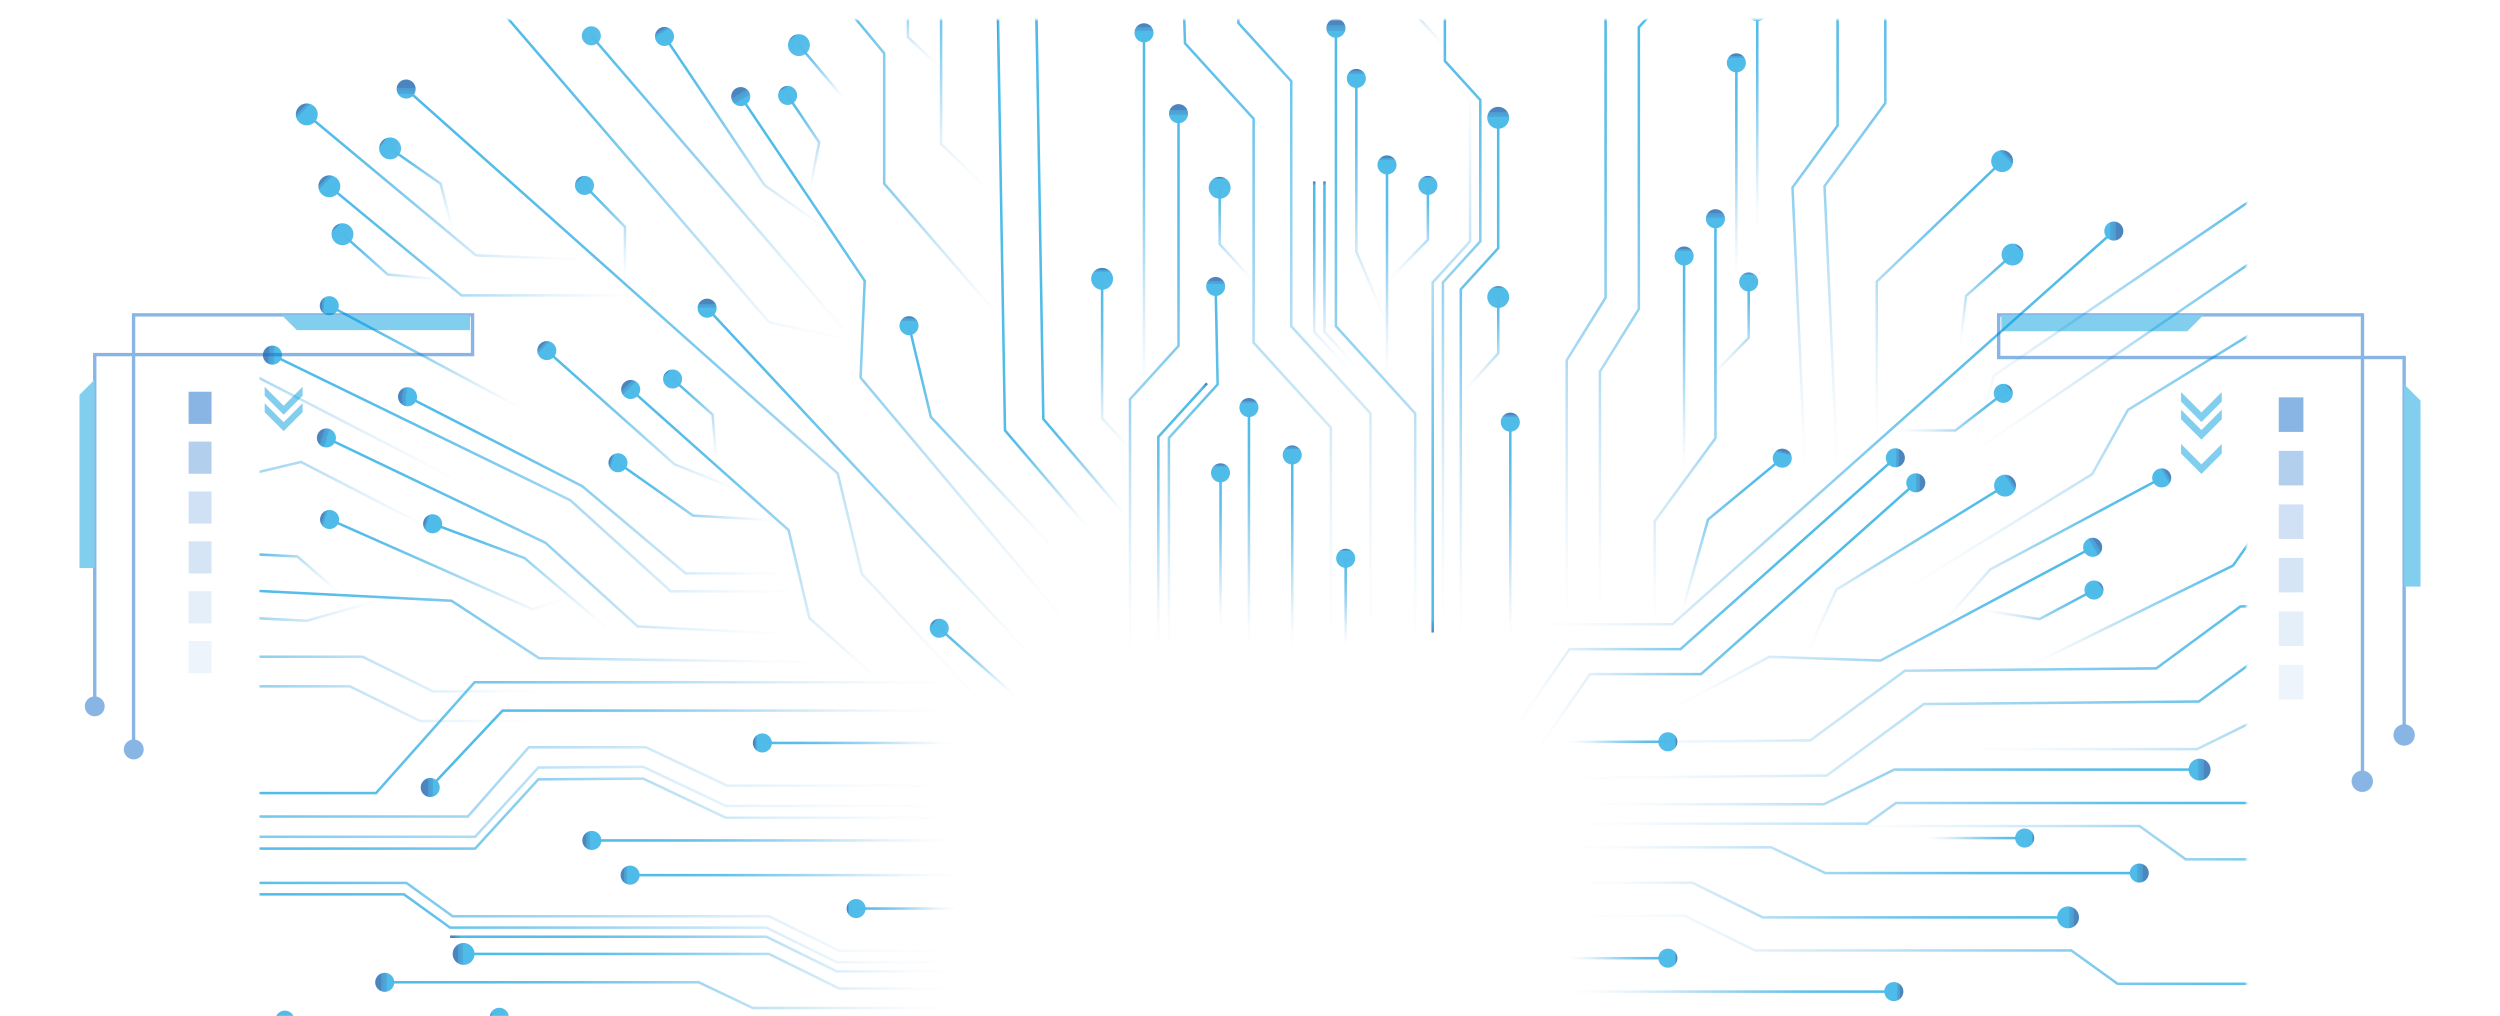 <?xml version="1.0" encoding="UTF-8"?>
<svg id="Layer_2" data-name="Layer 2" xmlns="http://www.w3.org/2000/svg" xmlns:xlink="http://www.w3.org/1999/xlink" viewBox="0 0 1476.44 600">
  <defs>
    <style>
      .cls-1 {
        stroke: url(#linear-gradient-3);
      }

      .cls-1, .cls-2, .cls-3, .cls-4, .cls-5, .cls-6, .cls-7, .cls-8, .cls-9, .cls-10, .cls-11, .cls-12, .cls-13, .cls-14, .cls-15, .cls-16, .cls-17, .cls-18, .cls-19, .cls-20, .cls-21, .cls-22, .cls-23, .cls-24, .cls-25, .cls-26, .cls-27, .cls-28, .cls-29, .cls-30, .cls-31, .cls-32, .cls-33, .cls-34, .cls-35, .cls-36, .cls-37, .cls-38, .cls-39, .cls-40, .cls-41, .cls-42, .cls-43, .cls-44, .cls-45, .cls-46, .cls-47, .cls-48, .cls-49, .cls-50, .cls-51, .cls-52, .cls-53, .cls-54, .cls-55, .cls-56, .cls-57, .cls-58, .cls-59, .cls-60, .cls-61, .cls-62, .cls-63, .cls-64, .cls-65, .cls-66, .cls-67, .cls-68, .cls-69, .cls-70, .cls-71, .cls-72, .cls-73, .cls-74, .cls-75, .cls-76, .cls-77, .cls-78, .cls-79, .cls-80, .cls-81, .cls-82, .cls-83, .cls-84, .cls-85, .cls-86, .cls-87, .cls-88, .cls-89, .cls-90, .cls-91, .cls-92, .cls-93, .cls-94, .cls-95, .cls-96, .cls-97, .cls-98, .cls-99, .cls-100, .cls-101, .cls-102, .cls-103, .cls-104, .cls-105, .cls-106, .cls-107, .cls-108, .cls-109, .cls-110, .cls-111, .cls-112, .cls-113, .cls-114, .cls-115, .cls-116 {
        fill: none;
      }

      .cls-1, .cls-2, .cls-3, .cls-4, .cls-5, .cls-6, .cls-7, .cls-8, .cls-9, .cls-10, .cls-11, .cls-12, .cls-13, .cls-14, .cls-15, .cls-16, .cls-17, .cls-18, .cls-19, .cls-20, .cls-21, .cls-22, .cls-23, .cls-24, .cls-25, .cls-26, .cls-27, .cls-28, .cls-29, .cls-30, .cls-31, .cls-32, .cls-33, .cls-34, .cls-35, .cls-36, .cls-37, .cls-38, .cls-39, .cls-40, .cls-41, .cls-42, .cls-43, .cls-44, .cls-45, .cls-46, .cls-47, .cls-48, .cls-50, .cls-51, .cls-52, .cls-53, .cls-54, .cls-55, .cls-56, .cls-57, .cls-58, .cls-59, .cls-60, .cls-61, .cls-62, .cls-63, .cls-64, .cls-65, .cls-66, .cls-67, .cls-68, .cls-69, .cls-70, .cls-71, .cls-72, .cls-73, .cls-74, .cls-75, .cls-76, .cls-77, .cls-78, .cls-79, .cls-80, .cls-81, .cls-82, .cls-83, .cls-84, .cls-85, .cls-86, .cls-87, .cls-88, .cls-89, .cls-90, .cls-91, .cls-92, .cls-93, .cls-94, .cls-95, .cls-96, .cls-97, .cls-98, .cls-99, .cls-100, .cls-101, .cls-102, .cls-103, .cls-104, .cls-105, .cls-106, .cls-107, .cls-108, .cls-109, .cls-110, .cls-111, .cls-112, .cls-113, .cls-114, .cls-115, .cls-116 {
        stroke-miterlimit: 10;
      }

      .cls-1, .cls-2, .cls-3, .cls-4, .cls-5, .cls-6, .cls-7, .cls-8, .cls-9, .cls-10, .cls-11, .cls-12, .cls-13, .cls-14, .cls-15, .cls-16, .cls-17, .cls-18, .cls-19, .cls-20, .cls-21, .cls-22, .cls-23, .cls-24, .cls-25, .cls-26, .cls-27, .cls-28, .cls-29, .cls-30, .cls-31, .cls-32, .cls-33, .cls-34, .cls-35, .cls-36, .cls-37, .cls-38, .cls-39, .cls-40, .cls-41, .cls-42, .cls-43, .cls-44, .cls-45, .cls-46, .cls-47, .cls-48, .cls-50, .cls-51, .cls-52, .cls-53, .cls-54, .cls-55, .cls-56, .cls-57, .cls-58, .cls-59, .cls-60, .cls-61, .cls-62, .cls-63, .cls-64, .cls-65, .cls-66, .cls-67, .cls-68, .cls-69, .cls-70, .cls-71, .cls-72, .cls-73, .cls-74, .cls-75, .cls-76, .cls-77, .cls-78, .cls-79, .cls-80, .cls-81, .cls-82, .cls-83, .cls-84, .cls-85, .cls-86, .cls-87, .cls-88, .cls-89, .cls-90, .cls-91, .cls-92, .cls-93, .cls-94, .cls-95, .cls-96, .cls-97, .cls-98, .cls-99, .cls-100, .cls-101, .cls-102, .cls-103, .cls-104, .cls-105, .cls-107, .cls-108, .cls-109, .cls-110, .cls-111, .cls-112, .cls-113, .cls-114, .cls-115, .cls-116 {
        stroke-width: 1.5px;
      }

      .cls-2 {
        stroke: url(#linear-gradient-140);
      }

      .cls-3 {
        stroke: url(#linear-gradient-159);
      }

      .cls-4 {
        stroke: url(#linear-gradient-103);
      }

      .cls-117 {
        opacity: .7;
      }

      .cls-5 {
        stroke: url(#linear-gradient-202);
      }

      .cls-118 {
        fill: url(#linear-gradient-127);
      }

      .cls-118, .cls-119, .cls-120, .cls-121, .cls-122, .cls-123, .cls-124, .cls-125, .cls-126, .cls-127, .cls-128, .cls-129, .cls-130, .cls-131, .cls-132, .cls-133, .cls-134, .cls-135, .cls-136, .cls-137, .cls-138, .cls-139, .cls-140, .cls-141, .cls-142, .cls-143, .cls-144, .cls-145, .cls-146, .cls-49, .cls-147, .cls-148, .cls-149, .cls-150, .cls-151, .cls-152, .cls-153, .cls-154, .cls-155, .cls-156, .cls-157, .cls-158, .cls-159, .cls-160, .cls-161, .cls-162, .cls-163, .cls-164, .cls-165, .cls-166, .cls-167, .cls-168, .cls-169, .cls-170, .cls-171, .cls-172, .cls-173, .cls-174, .cls-175, .cls-176, .cls-177, .cls-178, .cls-179, .cls-180, .cls-181, .cls-182, .cls-183, .cls-184, .cls-185, .cls-186, .cls-187, .cls-188, .cls-189, .cls-190, .cls-191, .cls-192, .cls-193, .cls-194, .cls-195, .cls-196, .cls-197, .cls-198, .cls-199, .cls-200, .cls-201, .cls-202, .cls-203, .cls-204, .cls-205, .cls-206, .cls-207, .cls-208, .cls-209, .cls-210, .cls-211, .cls-212, .cls-213, .cls-214, .cls-215, .cls-216, .cls-217, .cls-218, .cls-219, .cls-220 {
        stroke-width: 0px;
      }

      .cls-119 {
        opacity: .34;
      }

      .cls-119, .cls-136, .cls-149, .cls-168, .cls-205, .cls-210 {
        fill: #146bcb;
      }

      .cls-120 {
        fill: url(#linear-gradient-88);
      }

      .cls-6 {
        stroke: url(#linear-gradient-114);
      }

      .cls-7 {
        stroke: url(#linear-gradient-36);
      }

      .cls-121 {
        fill: url(#linear-gradient-19);
      }

      .cls-122 {
        fill: url(#linear-gradient-33);
      }

      .cls-8 {
        stroke: url(#linear-gradient-17);
      }

      .cls-123 {
        fill: url(#linear-gradient-137);
      }

      .cls-124 {
        fill: url(#linear-gradient-92);
      }

      .cls-9 {
        stroke: url(#linear-gradient-38);
      }

      .cls-125 {
        fill: url(#linear-gradient-98);
      }

      .cls-126 {
        fill: url(#linear-gradient-139);
      }

      .cls-10 {
        stroke: url(#linear-gradient-206);
      }

      .cls-11 {
        stroke: url(#linear-gradient-116);
      }

      .cls-12 {
        stroke: url(#linear-gradient-42);
      }

      .cls-13 {
        stroke: url(#linear-gradient-169);
      }

      .cls-127 {
        fill: url(#linear-gradient-153);
      }

      .cls-14 {
        stroke: url(#linear-gradient-44);
      }

      .cls-15 {
        stroke: url(#linear-gradient-40);
      }

      .cls-16 {
        stroke: url(#linear-gradient-148);
      }

      .cls-128 {
        fill: url(#linear-gradient-209);
      }

      .cls-17 {
        stroke: url(#linear-gradient-80);
      }

      .cls-18 {
        stroke: url(#linear-gradient-110);
      }

      .cls-19 {
        stroke: url(#linear-gradient-161);
      }

      .cls-221 {
        opacity: .5;
      }

      .cls-20 {
        stroke: url(#linear-gradient-130);
      }

      .cls-129 {
        fill: url(#linear-gradient-149);
      }

      .cls-21 {
        stroke: url(#linear-gradient-144);
      }

      .cls-130 {
        fill: url(#linear-gradient-21);
      }

      .cls-22 {
        stroke: url(#linear-gradient-101);
      }

      .cls-131 {
        fill: url(#linear-gradient-6);
      }

      .cls-132 {
        fill: url(#linear-gradient-205);
      }

      .cls-23 {
        stroke: url(#linear-gradient-152);
      }

      .cls-24 {
        stroke: url(#linear-gradient-99);
      }

      .cls-25 {
        stroke: url(#linear-gradient-171);
      }

      .cls-133 {
        fill: url(#linear-gradient-190);
      }

      .cls-134 {
        fill: url(#linear-gradient-197);
      }

      .cls-26 {
        stroke: url(#linear-gradient-192);
      }

      .cls-27 {
        stroke: url(#linear-gradient-63);
      }

      .cls-135 {
        fill: url(#linear-gradient-124);
      }

      .cls-28 {
        stroke: url(#linear-gradient-57);
      }

      .cls-29 {
        stroke: url(#linear-gradient-22);
      }

      .cls-30 {
        stroke: url(#linear-gradient-167);
      }

      .cls-136 {
        opacity: .64;
      }

      .cls-137 {
        fill: url(#linear-gradient-184);
      }

      .cls-31 {
        stroke: url(#linear-gradient-16);
      }

      .cls-32 {
        stroke: url(#linear-gradient-173);
      }

      .cls-33 {
        stroke: url(#linear-gradient-196);
      }

      .cls-34 {
        stroke: url(#linear-gradient-49);
      }

      .cls-35 {
        stroke: url(#linear-gradient-179);
      }

      .cls-36 {
        stroke: url(#linear-gradient-32);
      }

      .cls-37 {
        stroke: url(#linear-gradient);
      }

      .cls-38 {
        stroke: url(#linear-gradient-200);
      }

      .cls-39 {
        stroke: url(#linear-gradient-136);
      }

      .cls-138 {
        fill: url(#linear-gradient-15);
      }

      .cls-40 {
        stroke: url(#linear-gradient-118);
      }

      .cls-139 {
        fill: url(#linear-gradient-11);
      }

      .cls-41 {
        stroke: url(#linear-gradient-30);
      }

      .cls-42 {
        stroke: url(#linear-gradient-54);
      }

      .cls-140 {
        fill: url(#linear-gradient-81);
      }

      .cls-43 {
        stroke: url(#linear-gradient-65);
      }

      .cls-44 {
        stroke: url(#linear-gradient-83);
      }

      .cls-141 {
        fill: url(#linear-gradient-73);
      }

      .cls-142 {
        fill: url(#linear-gradient-203);
      }

      .cls-143 {
        fill: url(#linear-gradient-188);
      }

      .cls-45 {
        stroke: url(#linear-gradient-189);
      }

      .cls-144 {
        fill: url(#linear-gradient-151);
      }

      .cls-46 {
        stroke: url(#linear-gradient-78);
      }

      .cls-47 {
        stroke: url(#linear-gradient-46);
      }

      .cls-145 {
        fill: url(#linear-gradient-164);
      }

      .cls-146 {
        fill: url(#linear-gradient-133);
      }

      .cls-48 {
        stroke: url(#linear-gradient-120);
      }

      .cls-147 {
        fill: url(#linear-gradient-31);
      }

      .cls-148 {
        fill: url(#linear-gradient-58);
      }

      .cls-149 {
        opacity: .4;
      }

      .cls-150 {
        fill: url(#linear-gradient-122);
      }

      .cls-50 {
        stroke: url(#linear-gradient-146);
      }

      .cls-51 {
        stroke: url(#linear-gradient-125);
      }

      .cls-151 {
        fill: url(#linear-gradient-96);
      }

      .cls-152 {
        fill: url(#linear-gradient-170);
      }

      .cls-52 {
        stroke: url(#linear-gradient-26);
      }

      .cls-222 {
        clip-path: url(#clippath-1);
      }

      .cls-153 {
        fill: url(#linear-gradient-41);
      }

      .cls-154 {
        fill: url(#linear-gradient-199);
      }

      .cls-155 {
        fill: url(#linear-gradient-147);
      }

      .cls-53 {
        stroke: url(#linear-gradient-128);
      }

      .cls-54 {
        stroke: url(#linear-gradient-183);
      }

      .cls-156 {
        fill: url(#linear-gradient-66);
      }

      .cls-157 {
        fill: url(#linear-gradient-126);
      }

      .cls-158 {
        fill: url(#linear-gradient-207);
      }

      .cls-55 {
        stroke: url(#linear-gradient-91);
      }

      .cls-159 {
        fill: url(#linear-gradient-13);
      }

      .cls-160 {
        fill: url(#linear-gradient-23);
      }

      .cls-56 {
        stroke: url(#linear-gradient-106);
      }

      .cls-161 {
        fill: url(#linear-gradient-25);
      }

      .cls-57 {
        stroke: url(#linear-gradient-97);
      }

      .cls-162 {
        fill: url(#linear-gradient-43);
      }

      .cls-58 {
        stroke: url(#linear-gradient-61);
      }

      .cls-59 {
        stroke: url(#linear-gradient-34);
      }

      .cls-163 {
        fill: url(#linear-gradient-55);
      }

      .cls-60 {
        stroke: url(#linear-gradient-28);
      }

      .cls-61 {
        stroke: url(#linear-gradient-108);
      }

      .cls-164 {
        fill: url(#linear-gradient-141);
      }

      .cls-165 {
        fill: url(#linear-gradient-50);
      }

      .cls-62 {
        stroke: url(#linear-gradient-134);
      }

      .cls-166 {
        fill: url(#linear-gradient-60);
      }

      .cls-63 {
        stroke: url(#linear-gradient-82);
      }

      .cls-64 {
        stroke: url(#linear-gradient-76);
      }

      .cls-65 {
        stroke: url(#linear-gradient-185);
      }

      .cls-66 {
        stroke: url(#linear-gradient-9);
      }

      .cls-67 {
        stroke: url(#linear-gradient-72);
      }

      .cls-68 {
        stroke: url(#linear-gradient-142);
      }

      .cls-167 {
        fill: url(#linear-gradient-156);
      }

      .cls-69 {
        stroke: url(#linear-gradient-95);
      }

      .cls-70 {
        stroke: url(#linear-gradient-163);
      }

      .cls-71 {
        stroke: url(#linear-gradient-198);
      }

      .cls-72 {
        stroke: url(#linear-gradient-14);
      }

      .cls-168 {
        opacity: .15;
      }

      .cls-169 {
        fill: url(#linear-gradient-45);
      }

      .cls-73 {
        stroke: url(#linear-gradient-150);
      }

      .cls-170 {
        fill: url(#linear-gradient-172);
      }

      .cls-74 {
        stroke: url(#linear-gradient-111);
      }

      .cls-75 {
        stroke: url(#linear-gradient-154);
      }

      .cls-171 {
        fill: url(#linear-gradient-39);
      }

      .cls-76 {
        stroke: url(#linear-gradient-18);
      }

      .cls-77 {
        stroke: url(#linear-gradient-165);
      }

      .cls-78 {
        stroke: url(#linear-gradient-123);
      }

      .cls-172 {
        fill: url(#linear-gradient-77);
      }

      .cls-173 {
        fill: url(#linear-gradient-119);
      }

      .cls-79 {
        stroke: url(#linear-gradient-35);
      }

      .cls-80 {
        stroke: url(#linear-gradient-181);
      }

      .cls-223 {
        clip-path: url(#clippath);
      }

      .cls-81 {
        stroke: url(#linear-gradient-87);
      }

      .cls-174 {
        fill: url(#linear-gradient-143);
      }

      .cls-82 {
        stroke: url(#linear-gradient-157);
      }

      .cls-175 {
        fill: url(#linear-gradient-94);
      }

      .cls-83 {
        stroke: url(#linear-gradient-138);
      }

      .cls-84 {
        stroke: url(#linear-gradient-67);
      }

      .cls-176 {
        fill: url(#linear-gradient-27);
      }

      .cls-177 {
        fill: url(#radial-gradient);
      }

      .cls-85 {
        stroke: url(#linear-gradient-69);
      }

      .cls-86 {
        stroke: url(#linear-gradient-104);
      }

      .cls-178 {
        fill: url(#linear-gradient-100);
      }

      .cls-179 {
        fill: url(#linear-gradient-162);
      }

      .cls-180 {
        fill: url(#linear-gradient-131);
      }

      .cls-181 {
        fill: url(#linear-gradient-105);
      }

      .cls-87 {
        stroke: url(#linear-gradient-93);
      }

      .cls-182 {
        fill: url(#linear-gradient-155);
      }

      .cls-183 {
        fill: url(#linear-gradient-53);
      }

      .cls-184 {
        fill: url(#linear-gradient-90);
      }

      .cls-185 {
        fill: url(#linear-gradient-178);
      }

      .cls-186 {
        fill: url(#linear-gradient-117);
      }

      .cls-88 {
        stroke: url(#linear-gradient-5);
      }

      .cls-89 {
        stroke: url(#linear-gradient-121);
      }

      .cls-187 {
        fill: url(#linear-gradient-180);
      }

      .cls-188 {
        fill: url(#linear-gradient-48);
      }

      .cls-189 {
        fill: url(#linear-gradient-195);
      }

      .cls-190 {
        fill: #039edf;
      }

      .cls-191 {
        fill: url(#linear-gradient-8);
      }

      .cls-90 {
        stroke: url(#linear-gradient-68);
      }

      .cls-91 {
        stroke: url(#linear-gradient-20);
      }

      .cls-92 {
        stroke: url(#linear-gradient-59);
      }

      .cls-93 {
        stroke: url(#linear-gradient-7);
      }

      .cls-94 {
        stroke: url(#linear-gradient-160);
      }

      .cls-95 {
        stroke: url(#linear-gradient-177);
      }

      .cls-96 {
        stroke: url(#linear-gradient-10);
      }

      .cls-97 {
        stroke: url(#linear-gradient-2);
      }

      .cls-192 {
        fill: url(#linear-gradient-51);
      }

      .cls-98 {
        stroke: url(#linear-gradient-112);
      }

      .cls-224 {
        mask: url(#mask);
      }

      .cls-99 {
        stroke: url(#linear-gradient-12);
      }

      .cls-100 {
        stroke: url(#linear-gradient-175);
      }

      .cls-193 {
        fill: url(#linear-gradient-84);
      }

      .cls-194 {
        fill: url(#linear-gradient-129);
      }

      .cls-195 {
        fill: url(#linear-gradient-29);
      }

      .cls-196 {
        fill: url(#linear-gradient-168);
      }

      .cls-197 {
        fill: url(#linear-gradient-64);
      }

      .cls-198 {
        fill: url(#linear-gradient-107);
      }

      .cls-199 {
        fill: url(#linear-gradient-109);
      }

      .cls-200 {
        fill: url(#linear-gradient-145);
      }

      .cls-201 {
        fill: url(#linear-gradient-113);
      }

      .cls-101 {
        stroke: url(#linear-gradient-132);
      }

      .cls-202 {
        fill: url(#linear-gradient-182);
      }

      .cls-203 {
        fill: url(#linear-gradient-56);
      }

      .cls-102 {
        stroke: url(#linear-gradient-193);
      }

      .cls-103 {
        stroke: url(#linear-gradient-74);
      }

      .cls-104 {
        stroke: url(#linear-gradient-89);
      }

      .cls-204 {
        fill: url(#linear-gradient-174);
      }

      .cls-205 {
        opacity: .22;
      }

      .cls-206 {
        fill: url(#linear-gradient-70);
      }

      .cls-207 {
        fill: url(#linear-gradient-86);
      }

      .cls-105 {
        stroke: url(#linear-gradient-47);
      }

      .cls-106 {
        stroke: #146bcb;
        stroke-width: 2px;
      }

      .cls-208 {
        fill: url(#linear-gradient-102);
      }

      .cls-107 {
        stroke: url(#linear-gradient-187);
      }

      .cls-209 {
        fill: url(#linear-gradient-4);
      }

      .cls-108 {
        stroke: url(#linear-gradient-85);
      }

      .cls-109 {
        stroke: url(#linear-gradient-71);
      }

      .cls-110 {
        stroke: url(#linear-gradient-191);
      }

      .cls-211 {
        fill: url(#linear-gradient-176);
      }

      .cls-212 {
        fill: url(#linear-gradient-37);
      }

      .cls-213 {
        fill: url(#linear-gradient-166);
      }

      .cls-214 {
        fill: url(#linear-gradient-186);
      }

      .cls-111 {
        stroke: url(#linear-gradient-62);
      }

      .cls-215 {
        fill: url(#linear-gradient-115);
      }

      .cls-216 {
        fill: url(#linear-gradient-135);
      }

      .cls-112 {
        stroke: url(#linear-gradient-204);
      }

      .cls-217 {
        fill: url(#linear-gradient-158);
      }

      .cls-218 {
        fill: url(#linear-gradient-79);
      }

      .cls-113 {
        stroke: url(#linear-gradient-52);
      }

      .cls-114 {
        stroke: url(#linear-gradient-194);
      }

      .cls-219 {
        fill: url(#linear-gradient-201);
      }

      .cls-115 {
        stroke: url(#linear-gradient-24);
      }

      .cls-116 {
        stroke: url(#linear-gradient-208);
      }

      .cls-220 {
        fill: url(#linear-gradient-75);
      }
    </style>
    <clipPath id="clippath">
      <rect class="cls-49" width="1476.44" height="600"/>
    </clipPath>
    <clipPath id="clippath-1">
      <rect class="cls-49" x="73.4" width="1329.63" height="1052.74"/>
    </clipPath>
    <radialGradient id="radial-gradient" cx="766.9" cy="646.83" fx="766.9" fy="646.83" r="590.29" gradientTransform="translate(-12.04 -53.08) scale(1 .91)" gradientUnits="userSpaceOnUse">
      <stop offset=".31" stop-color="#000"/>
      <stop offset=".34" stop-color="#101010"/>
      <stop offset=".39" stop-color="#3a3a3a"/>
      <stop offset=".47" stop-color="#7f7f7f"/>
      <stop offset=".57" stop-color="#dcdcdc"/>
      <stop offset=".62" stop-color="#c6c6c6"/>
      <stop offset=".72" stop-color="#8d8d8d"/>
      <stop offset=".87" stop-color="#343434"/>
      <stop offset=".95" stop-color="#030303"/>
    </radialGradient>
    <mask id="mask" x="-149.82" y="-134.15" width="1755.31" height="1302.15" maskUnits="userSpaceOnUse">
      <rect class="cls-177" x="153.23" y="11.56" width="1173.42" height="1071.98"/>
    </mask>
    <linearGradient id="linear-gradient" x1="565.79" y1="461.79" x2="-86.16" y2="461.79" gradientUnits="userSpaceOnUse">
      <stop offset="0" stop-color="#177dd4" stop-opacity="0"/>
      <stop offset=".09" stop-color="rgba(19, 131, 214, .2)" stop-opacity=".2"/>
      <stop offset=".21" stop-color="rgba(14, 138, 216, .41)" stop-opacity=".41"/>
      <stop offset=".33" stop-color="rgba(11, 144, 218, .59)" stop-opacity=".59"/>
      <stop offset=".45" stop-color="rgba(8, 149, 220, .74)" stop-opacity=".74"/>
      <stop offset=".57" stop-color="rgba(5, 153, 221, .85)" stop-opacity=".85"/>
      <stop offset=".7" stop-color="rgba(4, 155, 222, .94)" stop-opacity=".94"/>
      <stop offset=".83" stop-color="rgba(3, 157, 222, .98)" stop-opacity=".98"/>
      <stop offset=".98" stop-color="#039edf" stop-opacity="1"/>
      <stop offset=".98" stop-color="rgba(2, 136, 206, 1)" stop-opacity="1"/>
      <stop offset=".99" stop-color="rgba(1, 111, 186, 1)" stop-opacity="1"/>
      <stop offset=".99" stop-color="rgba(0, 94, 172, 1)" stop-opacity="1"/>
      <stop offset=".99" stop-color="rgba(0, 83, 163, 1)" stop-opacity="1"/>
      <stop offset="1" stop-color="#0050a1"/>
    </linearGradient>
    <linearGradient id="linear-gradient-2" y1="473.54" x2="-149.82" y2="473.54" xlink:href="#linear-gradient"/>
    <linearGradient id="linear-gradient-3" y1="480.5" x2="78.53" y2="480.5" xlink:href="#linear-gradient"/>
    <linearGradient id="linear-gradient-4" x1="565.79" y1="501.17" x2="78.53" y2="501.17" xlink:href="#linear-gradient"/>
    <linearGradient id="linear-gradient-5" y1="573.6" x2="267.31" y2="573.6" xlink:href="#linear-gradient"/>
    <linearGradient id="linear-gradient-6" x1="565.79" y1="563.37" x2="267.31" y2="563.37" xlink:href="#linear-gradient"/>
    <linearGradient id="linear-gradient-7" y1="541.51" x2="20.73" y2="541.51" xlink:href="#linear-gradient"/>
    <linearGradient id="linear-gradient-8" x1="565.79" y1="540.09" x2="20.73" y2="540.09" xlink:href="#linear-gradient"/>
    <linearGradient id="linear-gradient-9" x1="-12597.41" y1="548.23" x2="-12151.66" y2="548.23" gradientTransform="translate(-12033.13) rotate(-180) scale(1 -1)" xlink:href="#linear-gradient"/>
    <linearGradient id="linear-gradient-10" x1="325.81" y1="389.9" x2="-.38" y2="389.9" xlink:href="#linear-gradient"/>
    <linearGradient id="linear-gradient-11" x1="325.81" y1="371.5" x2="-.38" y2="371.5" xlink:href="#linear-gradient"/>
    <linearGradient id="linear-gradient-12" x1="318.26" y1="407.37" x2="-7.92" y2="407.37" xlink:href="#linear-gradient"/>
    <linearGradient id="linear-gradient-13" x1="318.26" y1="388.98" x2="-7.92" y2="388.98" xlink:href="#linear-gradient"/>
    <linearGradient id="linear-gradient-14" x1="965.5" y1="366.55" x2="965.5" y2="-8.69" xlink:href="#linear-gradient"/>
    <linearGradient id="linear-gradient-15" x1="986.13" y1="366.55" x2="986.13" y2="-8.69" xlink:href="#linear-gradient"/>
    <linearGradient id="linear-gradient-16" x1="945.88" y1="369.24" x2="945.88" y2="-15.41" xlink:href="#linear-gradient"/>
    <linearGradient id="linear-gradient-17" x1="-12597.41" y1="563.44" x2="-12298.94" y2="563.44" gradientTransform="translate(-12033.13) rotate(-180) scale(1 -1)" xlink:href="#linear-gradient"/>
    <linearGradient id="linear-gradient-18" y1="496.35" x2="343.89" y2="496.35" xlink:href="#linear-gradient"/>
    <linearGradient id="linear-gradient-19" x1="565.79" y1="496.35" x2="343.89" y2="496.35" xlink:href="#linear-gradient"/>
    <linearGradient id="linear-gradient-20" x1="559.56" y1="442.34" x2="249.68" y2="442.34" xlink:href="#linear-gradient"/>
    <linearGradient id="linear-gradient-21" x1="559.56" y1="465.07" x2="249.68" y2="465.07" xlink:href="#linear-gradient"/>
    <linearGradient id="linear-gradient-22" y1="435.64" x2="117.26" y2="435.64" xlink:href="#linear-gradient"/>
    <linearGradient id="linear-gradient-23" x1="565.79" y1="468.37" x2="117.26" y2="468.37" xlink:href="#linear-gradient"/>
    <linearGradient id="linear-gradient-24" y1="438.77" x2="444.61" y2="438.77" xlink:href="#linear-gradient"/>
    <linearGradient id="linear-gradient-25" x1="565.79" y1="438.77" x2="444.61" y2="438.77" xlink:href="#linear-gradient"/>
    <linearGradient id="linear-gradient-26" x1="810.05" y1="191.64" x2="810.05" y2="40.67" xlink:href="#linear-gradient"/>
    <linearGradient id="linear-gradient-27" x1="801.02" y1="191.64" x2="801.02" y2="40.67" xlink:href="#linear-gradient"/>
    <linearGradient id="linear-gradient-28" x1="819.14" y1="224.06" x2="819.14" y2="91.76" xlink:href="#linear-gradient"/>
    <linearGradient id="linear-gradient-29" x1="819.14" y1="224.06" x2="819.14" y2="91.76" xlink:href="#linear-gradient"/>
    <linearGradient id="linear-gradient-30" x1="831.71" y1="166.11" x2="831.71" y2="103.85" xlink:href="#linear-gradient"/>
    <linearGradient id="linear-gradient-31" x1="843.28" y1="166.11" x2="843.28" y2="103.85" xlink:href="#linear-gradient"/>
    <linearGradient id="linear-gradient-32" x1="812.37" y1="383.31" x2="812.37" y2="11.03" xlink:href="#linear-gradient"/>
    <linearGradient id="linear-gradient-33" x1="788.96" y1="383.31" x2="788.96" y2="11.03" xlink:href="#linear-gradient"/>
    <linearGradient id="linear-gradient-34" x1="770.38" y1="383.31" x2="770.38" y2="-134.15" xlink:href="#linear-gradient"/>
    <linearGradient id="linear-gradient-35" x1="741.07" y1="383.31" x2="741.07" y2="-99.05" xlink:href="#linear-gradient"/>
    <linearGradient id="linear-gradient-36" x1="763.17" y1="383.31" x2="763.17" y2="263.05" xlink:href="#linear-gradient"/>
    <linearGradient id="linear-gradient-37" x1="763.17" y1="383.31" x2="763.17" y2="263.05" xlink:href="#linear-gradient"/>
    <linearGradient id="linear-gradient-38" x1="737.59" y1="383.31" x2="737.59" y2="235.06" xlink:href="#linear-gradient"/>
    <linearGradient id="linear-gradient-39" x1="737.59" y1="383.31" x2="737.59" y2="235.06" xlink:href="#linear-gradient"/>
    <linearGradient id="linear-gradient-40" x1="675.61" y1="240.78" x2="675.61" y2="13.74" xlink:href="#linear-gradient"/>
    <linearGradient id="linear-gradient-41" x1="675.61" y1="240.78" x2="675.61" y2="13.74" xlink:href="#linear-gradient"/>
    <linearGradient id="linear-gradient-42" x1="681.68" y1="391.82" x2="681.68" y2="61.48" xlink:href="#linear-gradient"/>
    <linearGradient id="linear-gradient-43" x1="696" y1="391.82" x2="696" y2="61.48" xlink:href="#linear-gradient"/>
    <linearGradient id="linear-gradient-44" x1="704.72" y1="383.31" x2="704.72" y2="163.52" xlink:href="#linear-gradient"/>
    <linearGradient id="linear-gradient-45" x1="717.93" y1="383.31" x2="717.93" y2="163.52" xlink:href="#linear-gradient"/>
    <linearGradient id="linear-gradient-46" x1="-6723.67" y1="-4817.95" x2="-6566.85" y2="-4817.95" gradientTransform="translate(-4119.58 -6340.99) rotate(-90) scale(1 -1)" xlink:href="#linear-gradient"/>
    <linearGradient id="linear-gradient-47" x1="720.82" y1="372.56" x2="720.82" y2="273.6" xlink:href="#linear-gradient"/>
    <linearGradient id="linear-gradient-48" x1="720.82" y1="372.56" x2="720.82" y2="273.6" xlink:href="#linear-gradient"/>
    <linearGradient id="linear-gradient-49" y1="536.57" x2="499.96" y2="536.57" xlink:href="#linear-gradient"/>
    <linearGradient id="linear-gradient-50" x1="565.79" y1="536.57" x2="499.96" y2="536.57" xlink:href="#linear-gradient"/>
    <linearGradient id="linear-gradient-51" x1="355.07" y1="600.79" x2="289.24" y2="600.79" xlink:href="#linear-gradient"/>
    <linearGradient id="linear-gradient-52" y1="516.84" x2="366.51" y2="516.84" xlink:href="#linear-gradient"/>
    <linearGradient id="linear-gradient-53" x1="565.79" y1="516.84" x2="366.51" y2="516.84" xlink:href="#linear-gradient"/>
    <linearGradient id="linear-gradient-54" y1="587.72" x2="221.57" y2="587.72" xlink:href="#linear-gradient"/>
    <linearGradient id="linear-gradient-55" x1="565.79" y1="580.12" x2="221.57" y2="580.12" xlink:href="#linear-gradient"/>
    <linearGradient id="linear-gradient-56" x1="924.82" y1="601.29" x2="1412.08" y2="601.29" xlink:href="#linear-gradient"/>
    <linearGradient id="linear-gradient-57" x1="929.34" y1="531.55" x2="1227.82" y2="531.55" xlink:href="#linear-gradient"/>
    <linearGradient id="linear-gradient-58" x1="929.34" y1="541.78" x2="1227.82" y2="541.78" xlink:href="#linear-gradient"/>
    <linearGradient id="linear-gradient-59" x1="924.82" y1="560.95" x2="1469.87" y2="560.95" xlink:href="#linear-gradient"/>
    <linearGradient id="linear-gradient-60" x1="924.82" y1="562.37" x2="1469.87" y2="562.37" xlink:href="#linear-gradient"/>
    <linearGradient id="linear-gradient-61" x1="863.19" y1="373.54" x2="863.19" y2="-52.81" xlink:href="#linear-gradient"/>
    <linearGradient id="linear-gradient-62" x1="-6752.82" y1="-5114.78" x2="-6414.81" y2="-5114.78" gradientTransform="translate(-4257.62 -6379.28) rotate(-90) scale(1 -1)" gradientUnits="userSpaceOnUse">
      <stop offset="0" stop-color="#0050a1"/>
      <stop offset="0" stop-color="rgba(0, 83, 163, 1)" stop-opacity="1"/>
      <stop offset="0" stop-color="rgba(0, 94, 172, 1)" stop-opacity="1"/>
      <stop offset=".01" stop-color="rgba(1, 111, 186, 1)" stop-opacity="1"/>
      <stop offset=".02" stop-color="rgba(2, 136, 206, 1)" stop-opacity="1"/>
      <stop offset=".02" stop-color="#039edf" stop-opacity="1"/>
      <stop offset=".17" stop-color="rgba(3, 157, 222, .98)" stop-opacity=".98"/>
      <stop offset=".3" stop-color="rgba(4, 155, 222, .94)" stop-opacity=".94"/>
      <stop offset=".43" stop-color="rgba(5, 153, 221, .85)" stop-opacity=".85"/>
      <stop offset=".55" stop-color="rgba(8, 149, 220, .74)" stop-opacity=".74"/>
      <stop offset=".67" stop-color="rgba(11, 144, 218, .59)" stop-opacity=".59"/>
      <stop offset=".79" stop-color="rgba(14, 138, 216, .41)" stop-opacity=".41"/>
      <stop offset=".91" stop-color="rgba(19, 131, 214, .2)" stop-opacity=".2"/>
      <stop offset="1" stop-color="#177dd4" stop-opacity="0"/>
    </linearGradient>
    <linearGradient id="linear-gradient-63" x1="873.76" y1="377.57" x2="873.76" y2="63.08" xlink:href="#linear-gradient"/>
    <linearGradient id="linear-gradient-64" x1="884.8" y1="377.57" x2="884.8" y2="63.08" xlink:href="#linear-gradient"/>
    <linearGradient id="linear-gradient-65" x1="661.24" y1="270.55" x2="661.24" y2="158.19" xlink:href="#linear-gradient"/>
    <linearGradient id="linear-gradient-66" x1="650.88" y1="270.55" x2="650.88" y2="158.19" xlink:href="#linear-gradient"/>
    <linearGradient id="linear-gradient-67" x1="-6598.75" y1="-5050.17" x2="-6486.39" y2="-5050.17" gradientTransform="translate(-4257.62 -6379.28) rotate(-90) scale(1 -1)" xlink:href="#linear-gradient"/>
    <linearGradient id="linear-gradient-68" x1="-6598.75" y1="-5044.13" x2="-6486.39" y2="-5044.13" gradientTransform="translate(-4257.62 -6379.28) rotate(-90) scale(1 -1)" xlink:href="#linear-gradient"/>
    <linearGradient id="linear-gradient-69" x1="730.67" y1="167.71" x2="730.67" y2="104.42" xlink:href="#linear-gradient"/>
    <linearGradient id="linear-gradient-70" x1="720.3" y1="167.71" x2="720.3" y2="104.42" xlink:href="#linear-gradient"/>
    <linearGradient id="linear-gradient-71" x1="843.87" y1="29.25" x2="843.87" y2="-34.04" xlink:href="#linear-gradient"/>
    <linearGradient id="linear-gradient-72" x1="874.46" y1="232.24" x2="874.46" y2="168.94" xlink:href="#linear-gradient"/>
    <linearGradient id="linear-gradient-73" x1="884.82" y1="232.24" x2="884.82" y2="168.94" xlink:href="#linear-gradient"/>
    <linearGradient id="linear-gradient-74" x1="936.89" y1="464.74" x2="1305.5" y2="464.74" xlink:href="#linear-gradient"/>
    <linearGradient id="linear-gradient-75" x1="936.89" y1="454.51" x2="1305.5" y2="454.51" xlink:href="#linear-gradient"/>
    <linearGradient id="linear-gradient-76" x1="1118.91" y1="349.15" x2="1443.54" y2="124.34" xlink:href="#linear-gradient"/>
    <linearGradient id="linear-gradient-77" x1="1119.93" y1="350.62" x2="1444.56" y2="125.82" xlink:href="#linear-gradient"/>
    <linearGradient id="linear-gradient-78" x1="1195.14" y1="392.98" x2="1349.58" y2="307.66" xlink:href="#linear-gradient"/>
    <linearGradient id="linear-gradient-79" x1="1191.22" y1="385.87" x2="1345.65" y2="300.55" xlink:href="#linear-gradient"/>
    <linearGradient id="linear-gradient-80" x1="1059.12" y1="379.57" x2="1192.38" y2="287.29" xlink:href="#linear-gradient"/>
    <linearGradient id="linear-gradient-81" x1="1056.23" y1="375.38" x2="1189.49" y2="283.1" xlink:href="#linear-gradient"/>
    <linearGradient id="linear-gradient-82" x1="1157.25" y1="432.18" x2="1567.76" y2="432.18" xlink:href="#linear-gradient"/>
    <linearGradient id="linear-gradient-83" x1="924.82" y1="565.89" x2="990.64" y2="565.89" xlink:href="#linear-gradient"/>
    <linearGradient id="linear-gradient-84" x1="924.82" y1="565.89" x2="990.64" y2="565.89" xlink:href="#linear-gradient"/>
    <linearGradient id="linear-gradient-85" x1="924.82" y1="438.09" x2="990.64" y2="438.09" xlink:href="#linear-gradient"/>
    <linearGradient id="linear-gradient-86" x1="924.82" y1="438.09" x2="990.64" y2="438.09" xlink:href="#linear-gradient"/>
    <linearGradient id="linear-gradient-87" x1="794.72" y1="382.71" x2="794.72" y2="324.08" xlink:href="#linear-gradient"/>
    <linearGradient id="linear-gradient-88" x1="794.72" y1="382.71" x2="794.72" y2="324.08" xlink:href="#linear-gradient"/>
    <linearGradient id="linear-gradient-89" x1="598.4" y1="412.29" x2="551.93" y2="365.81" xlink:href="#linear-gradient"/>
    <linearGradient id="linear-gradient-90" x1="597.18" y1="413.51" x2="550.71" y2="367.03" xlink:href="#linear-gradient"/>
    <linearGradient id="linear-gradient-91" x1="1135.53" y1="494.95" x2="1201.36" y2="494.95" xlink:href="#linear-gradient"/>
    <linearGradient id="linear-gradient-92" x1="1135.53" y1="494.95" x2="1201.36" y2="494.95" xlink:href="#linear-gradient"/>
    <linearGradient id="linear-gradient-93" x1="924.82" y1="585.62" x2="1124.1" y2="585.62" xlink:href="#linear-gradient"/>
    <linearGradient id="linear-gradient-94" x1="924.82" y1="585.62" x2="1124.1" y2="585.62" xlink:href="#linear-gradient"/>
    <linearGradient id="linear-gradient-95" x1="924.82" y1="480.33" x2="1382.69" y2="480.33" xlink:href="#linear-gradient"/>
    <linearGradient id="linear-gradient-96" x1="924.82" y1="474.22" x2="1382.69" y2="474.22" xlink:href="#linear-gradient"/>
    <linearGradient id="linear-gradient-97" x1="924.82" y1="508.02" x2="1269.03" y2="508.02" xlink:href="#linear-gradient"/>
    <linearGradient id="linear-gradient-98" x1="924.82" y1="515.61" x2="1269.03" y2="515.61" xlink:href="#linear-gradient"/>
    <linearGradient id="linear-gradient-99" x1="220.42" y1="313.55" x2="108.11" y2="73.45" xlink:href="#linear-gradient"/>
    <linearGradient id="linear-gradient-100" x1="177.43" y1="333.66" x2="65.12" y2="93.56" xlink:href="#linear-gradient"/>
    <linearGradient id="linear-gradient-101" x1="118.01" y1="167.54" x2="77.17" y2="80.23" xlink:href="#linear-gradient"/>
    <linearGradient id="linear-gradient-102" x1="140.52" y1="157.01" x2="99.67" y2="69.7" xlink:href="#linear-gradient"/>
    <linearGradient id="linear-gradient-103" x1="149.37" y1="366.02" x2="72.85" y2="202.42" xlink:href="#linear-gradient"/>
    <linearGradient id="linear-gradient-104" x1="102.42" y1="302.84" x2="61.46" y2="215.27" xlink:href="#linear-gradient"/>
    <linearGradient id="linear-gradient-105" x1="51.91" y1="326.47" x2="10.94" y2="238.9" xlink:href="#linear-gradient"/>
    <linearGradient id="linear-gradient-106" x1="67.19" y1="258.48" x2="26.8" y2="172.13" xlink:href="#linear-gradient"/>
    <linearGradient id="linear-gradient-107" x1="52.34" y1="265.43" x2="11.94" y2="179.07" xlink:href="#linear-gradient"/>
    <linearGradient id="linear-gradient-108" x1="1076.75" y1="497.69" x2="1510.16" y2="497.69" xlink:href="#linear-gradient"/>
    <linearGradient id="linear-gradient-109" x1="232.38" y1="602.47" x2="162.61" y2="602.47" xlink:href="#linear-gradient"/>
    <linearGradient id="linear-gradient-110" x1="571.52" y1="116.38" x2="571.52" y2="-48.83" xlink:href="#linear-gradient"/>
    <linearGradient id="linear-gradient-111" x1="545.86" y1="41.11" x2="545.86" y2="-24.63" xlink:href="#linear-gradient"/>
    <linearGradient id="linear-gradient-112" x1="328.81" y1="174.4" x2="196.96" y2="42.55" xlink:href="#linear-gradient"/>
    <linearGradient id="linear-gradient-113" x1="308.41" y1="194.8" x2="176.56" y2="62.95" xlink:href="#linear-gradient"/>
    <linearGradient id="linear-gradient-114" x1="433.29" y1="300.39" x2="327.44" y2="194.54" xlink:href="#linear-gradient"/>
    <linearGradient id="linear-gradient-115" x1="424.78" y1="308.91" x2="318.92" y2="203.05" xlink:href="#linear-gradient"/>
    <linearGradient id="linear-gradient-116" x1="529.73" y1="396.91" x2="363.63" y2="230.81" xlink:href="#linear-gradient"/>
    <linearGradient id="linear-gradient-117" x1="534.55" y1="392.09" x2="368.45" y2="225.99" xlink:href="#linear-gradient"/>
    <linearGradient id="linear-gradient-118" x1="430.35" y1="267.76" x2="387.81" y2="225.22" xlink:href="#linear-gradient"/>
    <linearGradient id="linear-gradient-119" x1="435.76" y1="262.35" x2="393.22" y2="219.82" xlink:href="#linear-gradient"/>
    <linearGradient id="linear-gradient-120" x1="922.21" y1="425.08" x2="1503.08" y2="418.98" xlink:href="#linear-gradient"/>
    <linearGradient id="linear-gradient-121" x1="921.91" y1="399.04" x2="1463.35" y2="393.36" xlink:href="#linear-gradient"/>
    <linearGradient id="linear-gradient-122" x1="921.49" y1="359.28" x2="1462.93" y2="353.59" xlink:href="#linear-gradient"/>
    <linearGradient id="linear-gradient-123" x1="1404.15" y1="396.6" x2="1404.03" y2="384.42" gradientTransform="matrix(1,0,0,1,0,0)" xlink:href="#linear-gradient-62"/>
    <linearGradient id="linear-gradient-124" x1="1434.62" y1="396.29" x2="1434.49" y2="384.1" gradientTransform="matrix(1,0,0,1,0,0)" xlink:href="#linear-gradient-62"/>
    <linearGradient id="linear-gradient-125" x1="486.56" y1="217" x2="307.35" y2="-17.08" xlink:href="#linear-gradient"/>
    <linearGradient id="linear-gradient-126" x1="494.51" y1="210.91" x2="315.3" y2="-23.16" xlink:href="#linear-gradient"/>
    <linearGradient id="linear-gradient-127" x1="467.86" y1="231.31" x2="288.65" y2="-2.76" xlink:href="#linear-gradient"/>
    <linearGradient id="linear-gradient-128" x1="377.36" y1="159.19" x2="335.17" y2="110.71" xlink:href="#linear-gradient"/>
    <linearGradient id="linear-gradient-129" x1="383.64" y1="153.72" x2="341.46" y2="105.24" xlink:href="#linear-gradient"/>
    <linearGradient id="linear-gradient-130" x1="481" y1="144.62" x2="400.41" y2="10.14" xlink:href="#linear-gradient"/>
    <linearGradient id="linear-gradient-131" x1="470.12" y1="151.14" x2="389.53" y2="16.66" xlink:href="#linear-gradient"/>
    <linearGradient id="linear-gradient-132" x1="620.05" y1="379.01" x2="426.92" y2="56.76" xlink:href="#linear-gradient"/>
    <linearGradient id="linear-gradient-133" x1="627.68" y1="374.44" x2="434.55" y2="52.18" xlink:href="#linear-gradient"/>
    <linearGradient id="linear-gradient-134" x1="487.12" y1="110.22" x2="454.66" y2="56.05" xlink:href="#linear-gradient"/>
    <linearGradient id="linear-gradient-135" x1="494.7" y1="105.67" x2="462.24" y2="51.51" xlink:href="#linear-gradient"/>
    <linearGradient id="linear-gradient-136" x1="229.74" y1="361.53" x2="60.54" y2="351.89" xlink:href="#linear-gradient"/>
    <linearGradient id="linear-gradient-137" x1="229.25" y1="370.07" x2="60.05" y2="360.43" xlink:href="#linear-gradient"/>
    <linearGradient id="linear-gradient-138" x1="484.61" y1="382.71" x2="117.51" y2="361.79" xlink:href="#linear-gradient"/>
    <linearGradient id="linear-gradient-139" x1="485.44" y1="368.15" x2="118.34" y2="347.23" xlink:href="#linear-gradient"/>
    <linearGradient id="linear-gradient-140" x1="202.19" y1="340.41" x2="132.71" y2="336.45" xlink:href="#linear-gradient"/>
    <linearGradient id="linear-gradient-141" x1="202.76" y1="330.4" x2="133.28" y2="326.44" xlink:href="#linear-gradient"/>
    <linearGradient id="linear-gradient-142" x1="254.12" y1="173.87" x2="205.82" y2="125.57" xlink:href="#linear-gradient"/>
    <linearGradient id="linear-gradient-143" x1="245.97" y1="182.03" x2="197.66" y2="133.72" xlink:href="#linear-gradient"/>
    <linearGradient id="linear-gradient-144" x1="273.64" y1="130.43" x2="220.96" y2="89.12" xlink:href="#linear-gradient"/>
    <linearGradient id="linear-gradient-145" x1="277.95" y1="124.95" x2="225.26" y2="83.63" xlink:href="#linear-gradient"/>
    <linearGradient id="linear-gradient-146" x1="347.51" y1="204.34" x2="219.23" y2="76.06" xlink:href="#linear-gradient"/>
    <linearGradient id="linear-gradient-147" x1="318.17" y1="233.69" x2="189.88" y2="105.41" xlink:href="#linear-gradient"/>
    <linearGradient id="linear-gradient-148" x1="411.33" y1="418.82" x2="411.33" y2="48.27" xlink:href="#linear-gradient"/>
    <linearGradient id="linear-gradient-149" x1="239.87" y1="418.82" x2="239.87" y2="48.27" xlink:href="#linear-gradient"/>
    <linearGradient id="linear-gradient-150" x1="514.52" y1="390.59" x2="514.52" y2="177.37" xlink:href="#linear-gradient"/>
    <linearGradient id="linear-gradient-151" x1="417.6" y1="390.59" x2="417.6" y2="177.37" xlink:href="#linear-gradient"/>
    <linearGradient id="linear-gradient-152" x1="580.15" y1="326.06" x2="580.15" y2="186.68" xlink:href="#linear-gradient"/>
    <linearGradient id="linear-gradient-153" x1="536.83" y1="326.06" x2="536.83" y2="186.68" xlink:href="#linear-gradient"/>
    <linearGradient id="linear-gradient-154" x1="1159.19" y1="262.37" x2="1402.86" y2="75.81" xlink:href="#linear-gradient"/>
    <linearGradient id="linear-gradient-155" x1="1172" y1="279.11" x2="1415.68" y2="92.54" xlink:href="#linear-gradient"/>
    <linearGradient id="linear-gradient-156" x1="1155.12" y1="257.06" x2="1398.8" y2="70.5" xlink:href="#linear-gradient"/>
    <linearGradient id="linear-gradient-157" x1="995.16" y1="369.09" x2="995.16" y2="123.55" xlink:href="#linear-gradient"/>
    <linearGradient id="linear-gradient-158" x1="1013.1" y1="369.09" x2="1013.1" y2="123.55" xlink:href="#linear-gradient"/>
    <linearGradient id="linear-gradient-159" x1="1095.46" y1="281.76" x2="1095.46" y2="-74.37" xlink:href="#linear-gradient"/>
    <linearGradient id="linear-gradient-160" x1="1071.92" y1="282.56" x2="1071.92" y2="-43.33" xlink:href="#linear-gradient"/>
    <linearGradient id="linear-gradient-161" x1="1009.27" y1="370.56" x2="1036.56" y2="261.46" xlink:href="#linear-gradient"/>
    <linearGradient id="linear-gradient-162" x1="1026.48" y1="374.86" x2="1053.77" y2="265.76" xlink:href="#linear-gradient"/>
    <linearGradient id="linear-gradient-163" x1="994.58" y1="280.81" x2="994.58" y2="145.54" xlink:href="#linear-gradient"/>
    <linearGradient id="linear-gradient-164" x1="994.58" y1="280.81" x2="994.58" y2="145.54" xlink:href="#linear-gradient"/>
    <linearGradient id="linear-gradient-165" x1="891.95" y1="378.94" x2="891.95" y2="243.67" xlink:href="#linear-gradient"/>
    <linearGradient id="linear-gradient-166" x1="891.95" y1="378.95" x2="891.95" y2="243.67" xlink:href="#linear-gradient"/>
    <linearGradient id="linear-gradient-167" x1="1037.79" y1="136.49" x2="1037.79" y2="1.22" xlink:href="#linear-gradient"/>
    <linearGradient id="linear-gradient-168" x1="1037.79" y1="136.5" x2="1037.79" y2="1.22" xlink:href="#linear-gradient"/>
    <linearGradient id="linear-gradient-169" x1="1025.45" y1="166.73" x2="1025.45" y2="31.46" xlink:href="#linear-gradient"/>
    <linearGradient id="linear-gradient-170" x1="1025.45" y1="166.73" x2="1025.45" y2="31.46" xlink:href="#linear-gradient"/>
    <linearGradient id="linear-gradient-171" x1="1020.89" y1="224.51" x2="1020.89" y2="160.88" xlink:href="#linear-gradient"/>
    <linearGradient id="linear-gradient-172" x1="1032.73" y1="224.51" x2="1032.73" y2="160.88" xlink:href="#linear-gradient"/>
    <linearGradient id="linear-gradient-173" x1="1126.62" y1="264.41" x2="1178.93" y2="218.89" xlink:href="#linear-gradient"/>
    <linearGradient id="linear-gradient-174" x1="1135.06" y1="274.11" x2="1187.38" y2="228.59" xlink:href="#linear-gradient"/>
    <linearGradient id="linear-gradient-175" x1="1138.8" y1="366.73" x2="1282.34" y2="280.71" xlink:href="#linear-gradient"/>
    <linearGradient id="linear-gradient-176" x1="1137.97" y1="365.35" x2="1281.51" y2="279.32" xlink:href="#linear-gradient"/>
    <linearGradient id="linear-gradient-177" x1="997.72" y1="439.14" x2="1228.91" y2="300.59" xlink:href="#linear-gradient"/>
    <linearGradient id="linear-gradient-178" x1="1009.55" y1="458.87" x2="1240.73" y2="320.32" xlink:href="#linear-gradient"/>
    <linearGradient id="linear-gradient-179" x1="1174.65" y1="371.09" x2="1235.11" y2="334.85" xlink:href="#linear-gradient"/>
    <linearGradient id="linear-gradient-180" x1="1181.06" y1="381.77" x2="1241.51" y2="345.54" xlink:href="#linear-gradient"/>
    <linearGradient id="linear-gradient-181" x1="1150.5" y1="198.5" x2="1198.22" y2="150.79" xlink:href="#linear-gradient"/>
    <linearGradient id="linear-gradient-182" x1="1145.43" y1="193.42" x2="1193.14" y2="145.71" xlink:href="#linear-gradient"/>
    <linearGradient id="linear-gradient-183" x1="1084.22" y1="237.69" x2="1209.17" y2="112.74" xlink:href="#linear-gradient"/>
    <linearGradient id="linear-gradient-184" x1="1062.05" y1="215.53" x2="1187" y2="90.57" xlink:href="#linear-gradient"/>
    <linearGradient id="linear-gradient-185" x1="903.35" y1="271.61" x2="1253.09" y2="271.61" xlink:href="#linear-gradient"/>
    <linearGradient id="linear-gradient-186" x1="903.35" y1="136.46" x2="1253.09" y2="136.46" xlink:href="#linear-gradient"/>
    <linearGradient id="linear-gradient-187" x1="893.1" y1="350.65" x2="1124.06" y2="350.65" gradientUnits="userSpaceOnUse">
      <stop offset="0" stop-color="#177dd4" stop-opacity="0"/>
      <stop offset=".06" stop-color="rgba(19, 131, 214, .2)" stop-opacity=".2"/>
      <stop offset=".13" stop-color="rgba(15, 137, 216, .39)" stop-opacity=".39"/>
      <stop offset=".21" stop-color="rgba(11, 143, 218, .55)" stop-opacity=".55"/>
      <stop offset=".29" stop-color="rgba(9, 147, 219, .69)" stop-opacity=".69"/>
      <stop offset=".38" stop-color="rgba(6, 151, 220, .8)" stop-opacity=".8"/>
      <stop offset=".47" stop-color="rgba(5, 154, 221, .89)" stop-opacity=".89"/>
      <stop offset=".58" stop-color="rgba(3, 156, 222, .95)" stop-opacity=".95"/>
      <stop offset=".72" stop-color="rgba(3, 157, 222, .99)" stop-opacity=".99"/>
      <stop offset=".98" stop-color="#039edf" stop-opacity="1"/>
      <stop offset=".98" stop-color="rgba(2, 136, 206, 1)" stop-opacity="1"/>
      <stop offset=".99" stop-color="rgba(1, 111, 186, 1)" stop-opacity="1"/>
      <stop offset=".99" stop-color="rgba(0, 94, 172, 1)" stop-opacity="1"/>
      <stop offset=".99" stop-color="rgba(0, 83, 163, 1)" stop-opacity="1"/>
      <stop offset="1" stop-color="#0050a1"/>
    </linearGradient>
    <linearGradient id="linear-gradient-188" x1="893.1" y1="270.36" x2="1124.06" y2="270.36" xlink:href="#linear-gradient-187"/>
    <linearGradient id="linear-gradient-189" x1="905.17" y1="365.44" x2="1136.13" y2="365.44" xlink:href="#linear-gradient-187"/>
    <linearGradient id="linear-gradient-190" x1="905.17" y1="285.14" x2="1136.13" y2="285.14" xlink:href="#linear-gradient-187"/>
    <linearGradient id="linear-gradient-191" x1="665.41" y1="145.55" x2="610.88" y2="145.55" xlink:href="#linear-gradient"/>
    <linearGradient id="linear-gradient-192" x1="642.77" y1="152.27" x2="588.24" y2="152.27" xlink:href="#linear-gradient"/>
    <linearGradient id="linear-gradient-193" x1="590.68" y1="78.47" x2="467.29" y2="78.47" xlink:href="#linear-gradient"/>
    <linearGradient id="linear-gradient-194" x1="498.1" y1="59.62" x2="468.86" y2="20.74" xlink:href="#linear-gradient"/>
    <linearGradient id="linear-gradient-195" x1="497.16" y1="60.32" x2="467.92" y2="21.45" xlink:href="#linear-gradient"/>
    <linearGradient id="linear-gradient-196" x1="476.29" y1="290.72" x2="151.83" y2="272.23" xlink:href="#linear-gradient"/>
    <linearGradient id="linear-gradient-197" x1="479.87" y1="227.91" x2="155.41" y2="209.41" xlink:href="#linear-gradient"/>
    <linearGradient id="linear-gradient-198" x1="470.4" y1="294.86" x2="232.53" y2="281.3" xlink:href="#linear-gradient"/>
    <linearGradient id="linear-gradient-199" x1="473.1" y1="247.55" x2="235.22" y2="233.99" xlink:href="#linear-gradient"/>
    <linearGradient id="linear-gradient-200" x1="310.23" y1="226.71" x2="186.8" y2="219.68" xlink:href="#linear-gradient"/>
    <linearGradient id="linear-gradient-201" x1="312.48" y1="187.26" x2="189.05" y2="180.23" xlink:href="#linear-gradient"/>
    <linearGradient id="linear-gradient-202" x1="458.28" y1="311.27" x2="357.16" y2="279.47" xlink:href="#linear-gradient"/>
    <linearGradient id="linear-gradient-203" x1="460.75" y1="303.41" x2="359.63" y2="271.61" xlink:href="#linear-gradient"/>
    <linearGradient id="linear-gradient-204" x1="467.22" y1="371.71" x2="179.68" y2="281.28" xlink:href="#linear-gradient"/>
    <linearGradient id="linear-gradient-205" x1="474.88" y1="347.35" x2="187.34" y2="256.93" xlink:href="#linear-gradient"/>
    <linearGradient id="linear-gradient-206" x1="364.98" y1="358.85" x2="245.78" y2="321.36" xlink:href="#linear-gradient"/>
    <linearGradient id="linear-gradient-207" x1="369.3" y1="345.11" x2="250.1" y2="307.63" xlink:href="#linear-gradient"/>
    <linearGradient id="linear-gradient-208" x1="335.47" y1="358.74" x2="187.04" y2="312.07" xlink:href="#linear-gradient"/>
    <linearGradient id="linear-gradient-209" x1="337.66" y1="351.77" x2="189.23" y2="305.1" xlink:href="#linear-gradient"/>
  </defs>
  <g id="Graphic_Elements" data-name="Graphic Elements">
    <g class="cls-223">
      <g class="cls-222">
        <g class="cls-224">
          <g class="cls-117">
            <polyline class="cls-37" points="565.79 463.99 429.44 463.99 381.48 441.33 312.27 441.33 276.29 482.24 78.53 482.24 37.01 461.79 -80.8 461.79"/>
            <polyline class="cls-97" points="565.79 475.95 428.64 475.95 379.87 452.87 317.94 453.29 280.58 494.2 78.53 494.2 37.01 473.75 -144.46 473.75"/>
            <g>
              <polyline class="cls-1" points="565.79 482.92 428.64 482.92 379.87 459.84 317.94 460.26 280.58 501.17 83.88 501.17"/>
              <path class="cls-209" d="M84.16,495.53c-3.11,0-5.64,2.52-5.64,5.64s2.52,5.64,5.64,5.64,5.64-2.52,5.64-5.64-2.52-5.64-5.64-5.64Z"/>
            </g>
            <g>
              <polyline class="cls-88" points="273.47 563.37 454.14 563.37 495.66 583.82 565.79 583.82"/>
              <path class="cls-131" d="M273.79,569.85c-3.58,0-6.48-2.9-6.48-6.48s2.9-6.48,6.48-6.48,6.48,2.9,6.48,6.48-2.9,6.48-6.48,6.48Z"/>
            </g>
            <g>
              <polyline class="cls-93" points="565.79 561.57 495.66 561.57 454.14 541.11 267.31 541.11 240.04 521.45 146.32 521.45 120.47 540.09 26.89 540.09"/>
              <path class="cls-191" d="M27.21,533.61c-3.58,0-6.48,2.9-6.48,6.48s2.9,6.48,6.48,6.48,6.48-2.9,6.48-6.48-2.9-6.48-6.48-6.48Z"/>
            </g>
            <polyline class="cls-66" points="564.28 568.29 494.15 568.29 452.63 547.83 265.8 547.83 238.53 528.17 144.81 528.17 118.97 546.81"/>
            <g>
              <polyline class="cls-96" points="325.81 408.32 255.67 408.32 214.16 387.86 27.33 387.86 4.41 371.34"/>
              <path class="cls-139" d="M7.93,366.93c-2.52-1.82-6.05-1.25-7.87,1.28s-1.25,6.05,1.28,7.87,6.05,1.25,7.87-1.28,1.25-6.05-1.28-7.87Z"/>
            </g>
            <g>
              <polyline class="cls-99" points="318.26 425.79 248.13 425.79 206.61 405.34 19.78 405.34 -3.14 388.81"/>
              <path class="cls-159" d="M.38,384.4c-2.52-1.82-6.05-1.25-7.87,1.28s-1.25,6.05,1.28,7.87,6.05,1.25,7.87-1.28c1.82-2.52,1.25-6.05-1.28-7.87Z"/>
            </g>
            <g>
              <polyline class="cls-72" points="944.88 366.55 944.88 219.48 967.85 182.5 967.85 16.1 986.32 -4.22"/>
              <path class="cls-138" d="M990.3-.22c2.09-2.3,1.92-5.87-.38-7.96-2.3-2.09-5.87-1.92-7.96.38-2.09,2.3-1.92,5.87.38,7.96,2.3,2.09,5.87,1.92,7.96-.38Z"/>
            </g>
            <polyline class="cls-31" points="966.7 -10.94 948.22 9.38 948.22 175.78 925.26 212.76 925.26 369.24"/>
            <polyline class="cls-8" points="564.28 573.67 494.15 573.67 452.63 553.21 265.8 553.21"/>
            <g>
              <line class="cls-76" x1="565.79" y1="496.35" x2="349.25" y2="496.35"/>
              <path class="cls-121" d="M349.53,490.71c-3.11,0-5.64,2.52-5.64,5.64s2.52,5.64,5.64,5.64,5.64-2.52,5.64-5.64-2.52-5.64-5.64-5.64Z"/>
            </g>
            <g>
              <path class="cls-91" d="M559.56,419.65h-262.76l-42.9,45.62"/>
              <path class="cls-130" d="M249.98,461.2c-2.13,2.27-2.02,5.84.24,7.97,2.27,2.13,5.83,2.02,7.97-.24,2.13-2.27,2.02-5.83-.24-7.97-2.27-2.13-5.83-2.02-7.97.24Z"/>
            </g>
            <g>
              <polyline class="cls-29" points="565.79 402.92 280.27 402.92 222.07 468.37 122.61 468.37"/>
              <path class="cls-160" d="M122.89,462.73c-3.11,0-5.64,2.52-5.64,5.64s2.52,5.64,5.64,5.64,5.64-2.52,5.64-5.64-2.52-5.64-5.64-5.64Z"/>
            </g>
            <g>
              <line class="cls-115" x1="565.79" y1="438.77" x2="449.96" y2="438.77"/>
              <circle class="cls-161" cx="450.24" cy="438.77" r="5.64"/>
            </g>
            <g>
              <polyline class="cls-52" points="801.02 46.03 801.02 148.6 819.14 191.35"/>
              <path class="cls-176" d="M795.39,46.31c0-3.11,2.52-5.64,5.64-5.64s5.64,2.52,5.64,5.64-2.52,5.64-5.64,5.64-5.64-2.52-5.64-5.64Z"/>
            </g>
            <g>
              <line class="cls-60" x1="819.14" y1="224.06" x2="819.14" y2="97.11"/>
              <path class="cls-195" d="M824.77,97.39c0-3.11-2.52-5.64-5.64-5.64s-5.64,2.52-5.64,5.64,2.52,5.64,5.64,5.64,5.64-2.52,5.64-5.64Z"/>
            </g>
            <g>
              <polyline class="cls-41" points="819.92 165.58 843.28 141.62 843.28 109.21"/>
              <circle class="cls-147" cx="843.28" cy="109.49" r="5.64"/>
            </g>
            <g>
              <polyline class="cls-36" points="835.77 383.31 835.77 244.17 788.97 192.67 788.97 110.2 788.97 16.38"/>
              <path class="cls-122" d="M794.6,16.66c0-3.11-2.52-5.64-5.64-5.64s-5.64,2.52-5.64,5.64,2.52,5.64,5.64,5.64,5.64-2.52,5.64-5.64Z"/>
            </g>
            <polyline class="cls-59" points="809.38 383.31 809.38 244.17 762.58 192.67 762.58 110.2 762.58 47.96 731.37 13.62 731.37 -128.8"/>
            <polyline class="cls-79" points="785.98 383.31 785.98 252.59 740.35 202.39 740.35 124.17 740.35 70.15 699.83 25.56 696.17 -93.67"/>
            <g>
              <line class="cls-7" x1="763.17" y1="383.31" x2="763.17" y2="268.4"/>
              <path class="cls-212" d="M768.8,268.68c0-3.11-2.52-5.64-5.64-5.64s-5.64,2.52-5.64,5.64,2.52,5.64,5.64,5.64,5.64-2.52,5.64-5.64Z"/>
            </g>
            <g>
              <line class="cls-9" x1="737.59" y1="383.31" x2="737.59" y2="240.41"/>
              <path class="cls-171" d="M743.22,240.69c0-3.11-2.52-5.64-5.64-5.64s-5.64,2.52-5.64,5.64,2.52,5.64,5.64,5.64,5.64-2.52,5.64-5.64Z"/>
            </g>
            <g>
              <line class="cls-15" x1="675.61" y1="240.78" x2="675.61" y2="19.1"/>
              <path class="cls-153" d="M681.25,19.38c0-3.11-2.52-5.64-5.64-5.64s-5.64,2.52-5.64,5.64,2.52,5.64,5.64,5.64,5.64-2.52,5.64-5.64Z"/>
            </g>
            <g>
              <polyline class="cls-12" points="667.36 391.82 667.36 235.8 696 204.28 696 66.84"/>
              <path class="cls-162" d="M701.64,67.12c0-3.11-2.52-5.64-5.64-5.64s-5.64,2.52-5.64,5.64,2.52,5.64,5.64,5.64,5.64-2.52,5.64-5.64Z"/>
            </g>
            <g>
              <polyline class="cls-14" points="690.33 383.31 690.33 258.65 719.1 226.99 717.93 168.89"/>
              <path class="cls-169" d="M723.57,169.06c-.06-3.11-2.64-5.58-5.75-5.52-3.11.06-5.58,2.64-5.52,5.75s2.64,5.58,5.75,5.52,5.58-2.64,5.52-5.75Z"/>
            </g>
            <polyline class="cls-47" points="684.08 382.68 684.08 258.02 712.85 226.36"/>
            <g>
              <line class="cls-105" x1="720.82" y1="372.56" x2="720.82" y2="278.96"/>
              <path class="cls-188" d="M726.45,279.24c0-3.11-2.52-5.64-5.64-5.64s-5.64,2.52-5.64,5.64,2.52,5.64,5.64,5.64,5.64-2.52,5.64-5.64Z"/>
            </g>
            <g>
              <line class="cls-34" x1="565.79" y1="536.57" x2="505.32" y2="536.57"/>
              <path class="cls-165" d="M505.6,530.93c-3.11,0-5.64,2.52-5.64,5.64s2.52,5.64,5.64,5.64,5.64-2.52,5.64-5.64-2.52-5.64-5.64-5.64Z"/>
            </g>
            <path class="cls-192" d="M294.88,595.15c-3.11,0-5.64,2.52-5.64,5.64s2.52,5.64,5.64,5.64,5.64-2.52,5.64-5.64-2.52-5.64-5.64-5.64Z"/>
            <g>
              <line class="cls-113" x1="565.79" y1="516.84" x2="371.86" y2="516.84"/>
              <path class="cls-183" d="M372.14,511.2c-3.11,0-5.64,2.52-5.64,5.64s2.52,5.64,5.64,5.64,5.64-2.52,5.64-5.64-2.52-5.64-5.64-5.64Z"/>
            </g>
            <g>
              <polyline class="cls-42" points="565.79 595.31 444.61 595.31 412.62 580.12 226.92 580.12"/>
              <path class="cls-163" d="M227.21,574.49c-3.11,0-5.64,2.52-5.64,5.64s2.52,5.64,5.64,5.64,5.64-2.52,5.64-5.64-2.52-5.64-5.64-5.64Z"/>
            </g>
            <path class="cls-203" d="M1406.44,606.92c3.11,0,5.64-2.52,5.64-5.64s-2.52-5.64-5.64-5.64-5.64,2.52-5.64,5.64,2.52,5.64,5.64,5.64Z"/>
            <g>
              <polyline class="cls-28" points="1221.66 541.78 1040.99 541.78 999.48 521.32 929.34 521.32"/>
              <path class="cls-148" d="M1221.34,535.29c3.58,0,6.48,2.9,6.48,6.48s-2.9,6.48-6.48,6.48-6.48-2.9-6.48-6.48,2.9-6.48,6.48-6.48Z"/>
            </g>
            <g>
              <polyline class="cls-92" points="924.82 540.89 994.95 540.89 1036.47 561.34 1223.29 561.34 1250.56 581 1344.28 581 1370.13 562.37 1463.72 562.37"/>
              <path class="cls-166" d="M1463.39,568.85c3.58,0,6.48-2.9,6.48-6.48s-2.9-6.48-6.48-6.48-6.48,2.9-6.48,6.48,2.9,6.48,6.48,6.48Z"/>
            </g>
            <polyline class="cls-58" points="852.16 373.54 852.16 166.81 874.23 142.53 874.23 59.05 853.31 36.03 853.31 -46.65"/>
            <polyline class="cls-111" points="846.12 373.54 846.12 166.81 868.19 142.53 868.19 59.05 847.27 36.03"/>
            <g>
              <polyline class="cls-27" points="862.72 377.57 862.72 170.85 884.8 146.56 884.8 69.24"/>
              <path class="cls-197" d="M891.28,69.57c0-3.58-2.9-6.48-6.48-6.48s-6.48,2.9-6.48,6.48,2.9,6.48,6.48,6.48,6.48-2.9,6.48-6.48Z"/>
            </g>
            <g>
              <polyline class="cls-43" points="671.8 270.05 650.88 247.03 650.88 164.35"/>
              <path class="cls-156" d="M657.36,164.67c0-3.58-2.9-6.48-6.48-6.48s-6.48,2.9-6.48,6.48,2.9,6.48,6.48,6.48,6.48-2.9,6.48-6.48Z"/>
            </g>
            <polyline class="cls-84" points="803.11 218.96 782.19 195.94 782.19 107.11"/>
            <polyline class="cls-90" points="797.07 218.96 776.15 195.94 776.15 107.11"/>
            <g>
              <polyline class="cls-85" points="741.23 167.21 720.3 144.19 720.3 110.57"/>
              <circle class="cls-206" cx="720.3" cy="110.9" r="6.48"/>
            </g>
            <polyline class="cls-109" points="854.42 28.75 833.5 5.73 833.5 -27.89"/>
            <g>
              <polyline class="cls-67" points="863.9 231.73 884.82 208.71 884.82 175.1"/>
              <path class="cls-141" d="M891.3,175.42c0-3.58-2.9-6.48-6.48-6.48s-6.48,2.9-6.48,6.48,2.9,6.48,6.48,6.48,6.48-2.9,6.48-6.48Z"/>
            </g>
            <g>
              <polyline class="cls-103" points="1299.34 454.51 1118.67 454.51 1077.16 474.96 936.89 474.96"/>
              <circle class="cls-220" cx="1299.02" cy="454.51" r="6.48"/>
            </g>
            <g>
              <polyline class="cls-64" points="1439.48 129.36 1256.68 242.1 1235.62 279.97 1120.3 351.09"/>
              <path class="cls-172" d="M1435.8,124.01c3.05-1.88,7.04-.93,8.92,2.11,1.88,3.05.93,7.04-2.11,8.92s-7.04.93-8.92-2.11c-1.88-3.05-.93-7.04,2.11-8.92Z"/>
            </g>
            <g>
              <polyline class="cls-46" points="1340.45 303.26 1318.76 334.02 1195.99 394.44"/>
              <path class="cls-218" d="M1334.96,299.79c2.06-2.93,6.11-3.62,9.03-1.56,2.93,2.06,3.62,6.11,1.56,9.03-2.06,2.93-6.11,3.62-9.03,1.56-2.93-2.06-3.62-6.11-1.56-9.03Z"/>
            </g>
            <g>
              <polyline class="cls-17" points="1184.41 286.64 1084.5 348.26 1065.94 388.73"/>
              <path class="cls-140" d="M1180.73,281.29c3.05-1.88,7.04-.93,8.92,2.11,1.88,3.05.93,7.04-2.11,8.92-3.05,1.88-7.04.93-8.92-2.11-1.88-3.05-.93-7.04,2.11-8.92Z"/>
            </g>
            <polyline class="cls-63" points="1561.6 421.96 1339.03 421.96 1297.52 442.41 1157.25 442.41"/>
            <g>
              <line class="cls-44" x1="924.82" y1="565.89" x2="985.29" y2="565.89"/>
              <path class="cls-193" d="M985.01,571.52c3.11,0,5.64-2.52,5.64-5.64s-2.52-5.64-5.64-5.64-5.64,2.52-5.64,5.64,2.52,5.64,5.64,5.64Z"/>
            </g>
            <g>
              <line class="cls-108" x1="924.82" y1="438.09" x2="985.29" y2="438.09"/>
              <path class="cls-207" d="M985.01,443.72c3.11,0,5.64-2.52,5.64-5.64s-2.52-5.64-5.64-5.64-5.64,2.52-5.64,5.64,2.52,5.64,5.64,5.64Z"/>
            </g>
            <g>
              <line class="cls-81" x1="794.72" y1="382.71" x2="794.72" y2="329.44"/>
              <path class="cls-120" d="M800.36,329.72c0-3.11-2.52-5.64-5.64-5.64s-5.64,2.52-5.64,5.64,2.52,5.64,5.64,5.64,5.64-2.52,5.64-5.64Z"/>
            </g>
            <g>
              <line class="cls-104" x1="599.61" y1="411.02" x2="554.5" y2="370.85"/>
              <path class="cls-184" d="M558.46,366.83c-2.32-2.07-5.89-1.86-7.96.46-2.07,2.32-1.86,5.89.46,7.96s5.89,1.86,7.96-.46c2.07-2.32,1.86-5.89-.46-7.96Z"/>
            </g>
            <g>
              <line class="cls-55" x1="1135.53" y1="494.95" x2="1196.01" y2="494.95"/>
              <path class="cls-124" d="M1195.72,500.58c3.11,0,5.64-2.52,5.64-5.64s-2.52-5.64-5.64-5.64-5.64,2.52-5.64,5.64,2.52,5.64,5.64,5.64Z"/>
            </g>
            <g>
              <line class="cls-87" x1="924.82" y1="585.62" x2="1118.74" y2="585.62"/>
              <path class="cls-175" d="M1118.46,591.25c3.11,0,5.64-2.52,5.64-5.64s-2.52-5.64-5.64-5.64-5.64,2.52-5.64,5.64,2.52,5.64,5.64,5.64Z"/>
            </g>
            <g>
              <polyline class="cls-69" points="924.82 486.45 1102.72 486.45 1119.69 474.22 1377.33 474.22"/>
              <path class="cls-151" d="M1377.05,479.85c3.11,0,5.64-2.52,5.64-5.64s-2.52-5.64-5.64-5.64-5.64,2.52-5.64,5.64,2.52,5.64,5.64,5.64Z"/>
            </g>
            <g>
              <polyline class="cls-57" points="924.82 500.42 1046 500.42 1077.98 515.61 1263.68 515.61"/>
              <path class="cls-125" d="M1263.4,521.25c3.11,0,5.64-2.52,5.64-5.64s-2.52-5.64-5.64-5.64-5.64,2.52-5.64,5.64,2.52,5.64,5.64,5.64Z"/>
            </g>
            <g>
              <g>
                <polyline class="cls-24" points="276.49 286.82 96.1 193.91 67.45 98.44"/>
                <path class="cls-178" d="M72.93,97.09c-.89-2.98-4.04-4.67-7.02-3.78-2.98.89-4.67,4.04-3.78,7.02.89,2.98,4.04,4.67,7.02,3.78,2.98-.89,4.67-4.04,3.78-7.02Z"/>
              </g>
              <g>
                <polyline class="cls-22" points="94.92 177.66 118.9 135.14 102.01 74.57"/>
                <path class="cls-208" d="M107.51,73.33c-.84-3-3.95-4.75-6.94-3.91-3,.84-4.75,3.95-3.91,6.94s3.95,4.75,6.94,3.91c3-.84,4.75-3.95,3.91-6.94Z"/>
              </g>
              <polyline class="cls-4" points="258.56 314.44 177.73 272.82 52.44 302.64 -34.55 257.84"/>
              <g>
                <polyline class="cls-86" points="152.89 278.73 97.76 250.34 49.09 261.92 12.78 243.22"/>
                <path class="cls-181" d="M15.61,238.34c-2.77-1.43-6.17-.34-7.59,2.43s-.34,6.17,2.43,7.59,6.17.34,7.59-2.43.34-6.17-2.43-7.59Z"/>
              </g>
              <g>
                <polyline class="cls-56" points="75.59 254.43 61.68 208.07 13.78 183.4"/>
                <path class="cls-198" d="M16.61,178.52c-2.77-1.43-6.17-.34-7.59,2.43s-.34,6.17,2.43,7.59,6.17.34,7.59-2.43.34-6.17-2.43-7.59Z"/>
              </g>
            </g>
            <polyline class="cls-61" points="1076.75 487.86 1263.57 487.86 1290.84 507.52 1384.57 507.52 1410.41 488.89 1504 488.89"/>
            <path class="cls-199" d="M168.25,596.84c-3.11,0-5.64,2.52-5.64,5.64s2.52,5.64,5.64,5.64,5.64-2.52,5.64-5.64-2.52-5.64-5.64-5.64Z"/>
            <polyline class="cls-18" points="587.48 115.84 555.79 85.04 555.79 -42.67"/>
            <polyline class="cls-74" points="555.79 40.56 536.17 21.86 536.17 -18.48"/>
            <g>
              <polyline class="cls-98" points="349.01 153.48 281.09 150.79 180.93 67.36"/>
              <path class="cls-201" d="M185.33,62.58c-2.75-2.29-6.84-1.92-9.13.83-2.29,2.75-1.92,6.84.83,9.13,2.75,2.29,6.84,1.92,9.13-.83s1.92-6.84-.83-9.13Z"/>
            </g>
            <g>
              <g>
                <polyline class="cls-6" points="322.72 206.87 398.26 274.15 441.65 291.62"/>
                <path class="cls-215" d="M319.18,211.27c-2.32-2.07-2.53-5.63-.46-7.96,2.07-2.32,5.63-2.53,7.96-.46,2.32,2.07,2.53,5.63.46,7.96s-5.63,2.53-7.96.46Z"/>
              </g>
              <g>
                <polyline class="cls-11" points="372.25 229.81 465.75 313.09 478.04 365.07 522.19 404.39"/>
                <path class="cls-186" d="M368.72,234.21c-2.32-2.07-2.53-5.63-.46-7.96,2.07-2.32,5.63-2.53,7.96-.46s2.53,5.63.46,7.96c-2.07,2.32-5.63,2.53-7.96.46Z"/>
              </g>
              <g>
                <polyline class="cls-40" points="423.17 274.25 420.85 244.87 397.02 223.64"/>
                <path class="cls-173" d="M400.98,219.62c-2.32-2.07-5.89-1.86-7.96.46-2.07,2.32-1.86,5.89.46,7.96s5.89,1.86,7.96-.46c2.07-2.32,1.86-5.89-.46-7.96Z"/>
              </g>
            </g>
            <polyline class="cls-48" points="922.57 459.48 1078.79 458.03 1136.12 415.8 1228.7 414.94 1298.58 414.29 1336.81 386.14 1497.36 384.64"/>
            <g>
              <polyline class="cls-89" points="922.33 438.64 1069.09 437.27 1124.97 396.11 1212.79 395.29 1273.44 394.73 1323.08 358.17 1457.56 353.64"/>
              <path class="cls-150" d="M1457.47,359.28c3.11-.1,5.55-2.71,5.44-5.82-.1-3.11-2.71-5.55-5.82-5.44-3.11.1-5.55,2.71-5.44,5.82.1,3.11,2.71,5.55,5.82,5.44Z"/>
            </g>
            <g>
              <polyline class="cls-78" points="1434.89 395.53 1388.94 395.96 1373.72 385.35"/>
              <path class="cls-135" d="M1434.56,389.9c3.11-.03,5.66,2.47,5.69,5.58.03,3.11-2.47,5.66-5.58,5.69-3.11.03-5.66-2.47-5.69-5.58s2.47-5.66,5.58-5.69Z"/>
            </g>
            <g>
              <polyline class="cls-51" points="349.04 20.94 478.97 172.07 503.85 201.01 454.24 190.35 291.92 1.53"/>
              <path class="cls-157" d="M344.95,24.83c-2.03-2.36-1.76-5.92.6-7.95s5.92-1.76,7.95.6c2.03,2.36,1.76,5.92-.6,7.95-2.36,2.03-5.92,1.76-7.95-.6Z"/>
              <path class="cls-118" d="M296.37-1.93c-2.03-2.36-5.59-2.63-7.95-.6-2.36,2.03-2.63,5.59-.6,7.95,2.03,2.36,5.59,2.63,7.95.6,2.36-2.03,2.63-5.59.6-7.95Z"/>
            </g>
            <g>
              <polyline class="cls-53" points="369.11 165.71 369.08 133.98 344.98 109.31"/>
              <path class="cls-194" d="M349.21,105.58c-2.18-2.23-5.74-2.27-7.97-.09s-2.27,5.74-.09,7.97c2.17,2.23,5.74,2.27,7.97.09,2.23-2.17,2.27-5.74.09-7.97Z"/>
            </g>
            <g>
              <g>
                <polyline class="cls-20" points="392.28 21.29 451.59 109.42 491.79 137.8"/>
                <path class="cls-180" d="M387.76,24.67c-1.74-2.58-1.05-6.09,1.53-7.82s6.09-1.05,7.82,1.53c1.74,2.58,1.05,6.09-1.53,7.82-2.58,1.74-6.09,1.05-7.82-1.53Z"/>
              </g>
              <g>
                <polyline class="cls-101" points="437.3 56.81 510.67 165.85 508.24 223.05 632.76 371.26"/>
                <path class="cls-146" d="M432.78,60.19c-1.74-2.58-1.05-6.09,1.53-7.82,2.58-1.74,6.09-1.05,7.82,1.53,1.74,2.58,1.05,6.09-1.53,7.82s-6.09,1.05-7.82-1.53Z"/>
              </g>
              <g>
                <polyline class="cls-62" points="477.59 115.34 483.81 84.09 465 56.13"/>
                <path class="cls-216" d="M469.83,53.22c-1.74-2.58-5.24-3.27-7.82-1.53-2.58,1.74-3.27,5.24-1.53,7.82,1.74,2.58,5.24,3.27,7.82,1.53,2.58-1.74,3.27-5.24,1.53-7.82Z"/>
              </g>
            </g>
            <g>
              <g>
                <polyline class="cls-39" points="65.4 360.73 181.04 366.6 229.99 352.93"/>
                <path class="cls-123" d="M65.4,366.38c-3.11-.16-5.5-2.81-5.34-5.92.16-3.11,2.81-5.5,5.92-5.34s5.5,2.81,5.34,5.92c-.16,3.11-2.81,5.5-5.91,5.34Z"/>
              </g>
              <g>
                <polyline class="cls-83" points="123.69 347.54 266.65 354.79 318.4 388.73 484.1 391.15"/>
                <path class="cls-126" d="M123.69,353.18c-3.11-.16-5.5-2.81-5.34-5.92.16-3.11,2.81-5.5,5.92-5.34,3.11.16,5.5,2.81,5.34,5.92-.16,3.11-2.81,5.5-5.91,5.34Z"/>
              </g>
              <g>
                <polyline class="cls-2" points="201.14 350.77 175.62 328.63 138.63 326.75"/>
                <path class="cls-164" d="M139.2,321.14c-3.11-.16-5.76,2.23-5.92,5.34-.16,3.11,2.23,5.76,5.34,5.92,3.11.16,5.76-2.23,5.91-5.34.16-3.11-2.23-5.76-5.34-5.92Z"/>
              </g>
            </g>
            <g>
              <polyline class="cls-68" points="262.07 165.24 229.01 162.14 202.03 138.11"/>
              <path class="cls-174" d="M206.58,133.49c-2.67-2.38-6.77-2.14-9.15.53-2.38,2.67-2.14,6.77.53,9.15,2.67,2.38,6.77,2.14,9.15-.53,2.38-2.67,2.14-6.77-.53-9.15Z"/>
            </g>
            <g>
              <polyline class="cls-21" points="267.64 137.35 260.21 108.48 230.12 87.47"/>
              <path class="cls-200" d="M234.1,82.34c-2.93-2.05-6.98-1.33-9.03,1.6s-1.33,6.98,1.6,9.03,6.98,1.33,9.03-1.6c2.05-2.93,1.33-6.98-1.6-9.03Z"/>
            </g>
            <g>
              <polyline class="cls-50" points="376.65 174.45 272.51 174.45 194.25 109.81"/>
              <path class="cls-155" d="M198.63,105.02c-2.76-2.28-6.85-1.89-9.13.87s-1.89,6.85.87,9.13c2.76,2.28,6.85,1.89,9.13-.87s1.89-6.85-.87-9.13Z"/>
            </g>
            <g>
              <polyline class="cls-16" points="582.96 418.31 509 338.99 494.76 279.61 239.66 52.39"/>
              <path class="cls-129" d="M243.61,48.37c-2.32-2.07-5.89-1.86-7.96.46-2.07,2.32-1.86,5.89.46,7.96,2.32,2.07,5.89,1.86,7.96-.46,2.07-2.32,1.86-5.89-.46-7.96Z"/>
            </g>
            <g>
              <line class="cls-73" x1="611.63" y1="390.08" x2="417.41" y2="181.8"/>
              <path class="cls-144" d="M421.72,178.16c-2.12-2.28-5.69-2.4-7.97-.28-2.28,2.12-2.4,5.69-.28,7.97s5.69,2.4,7.97.28c2.28-2.12,2.4-5.69.28-7.97Z"/>
            </g>
            <g>
              <polyline class="cls-23" points="623.71 325.55 549.75 246.24 536.76 192.06"/>
              <path class="cls-127" d="M542.31,191.02c-.73-3.03-3.77-4.89-6.79-4.17s-4.89,3.77-4.17,6.79c.73,3.03,3.77,4.89,6.79,4.17,3.03-.73,4.89-3.77,4.17-6.79Z"/>
            </g>
            <g>
              <polyline class="cls-75" points="1372.25 125.81 1198.52 244.29 1165.3 266.95 1177.54 221.77 1394.53 73.79"/>
              <path class="cls-182" d="M1368.84,121.31c2.57-1.75,6.08-1.09,7.83,1.48,1.75,2.57,1.09,6.08-1.48,7.83s-6.08,1.09-7.83-1.48c-1.75-2.57-1.09-6.08,1.48-7.83Z"/>
              <path class="cls-167" d="M1397.47,78.61c2.57-1.75,3.23-5.26,1.48-7.83-1.75-2.57-5.26-3.23-7.83-1.48-2.57,1.75-3.23,5.26-1.48,7.83,1.75,2.57,5.26,3.23,7.83,1.48Z"/>
            </g>
            <g>
              <polyline class="cls-82" points="1013.1 128.9 1013.1 258.82 977.21 307.84 977.21 369.09"/>
              <path class="cls-217" d="M1007.46,129.18c0-3.11,2.52-5.64,5.64-5.64s5.64,2.52,5.64,5.64-2.52,5.64-5.64,5.64-5.64-2.52-5.64-5.64Z"/>
            </g>
            <polyline class="cls-3" points="1113.41 -69.02 1113.41 60.9 1077.52 109.92 1085.24 281.73"/>
            <polyline class="cls-94" points="1085.24 -37.98 1085.24 74.18 1058.61 110.72 1066.32 282.53"/>
            <g>
              <polyline class="cls-19" points="1052.78 270.42 1008.74 306.8 992.05 366.23"/>
              <path class="cls-179" d="M1048.97,266.25c2.4-1.98,5.95-1.64,7.94.76,1.98,2.4,1.64,5.95-.76,7.94-2.4,1.98-5.95,1.64-7.94-.76-1.98-2.4-1.64-5.95.76-7.94Z"/>
            </g>
            <g>
              <line class="cls-70" x1="994.58" y1="150.89" x2="994.58" y2="280.81"/>
              <path class="cls-145" d="M988.95,151.18c0-3.11,2.52-5.64,5.64-5.64s5.64,2.52,5.64,5.64-2.52,5.64-5.64,5.64-5.64-2.52-5.64-5.64Z"/>
            </g>
            <g>
              <line class="cls-77" x1="891.95" y1="249.03" x2="891.95" y2="378.94"/>
              <path class="cls-213" d="M886.31,249.31c0-3.11,2.52-5.64,5.64-5.64s5.64,2.52,5.64,5.64-2.52,5.64-5.64,5.64-5.64-2.52-5.64-5.64Z"/>
            </g>
            <g>
              <line class="cls-30" x1="1037.79" y1="6.58" x2="1037.79" y2="136.49"/>
              <path class="cls-196" d="M1032.15,6.86c0-3.11,2.52-5.64,5.64-5.64s5.64,2.52,5.64,5.64-2.52,5.64-5.64,5.64-5.64-2.52-5.64-5.64Z"/>
            </g>
            <g>
              <line class="cls-13" x1="1025.45" y1="36.81" x2="1025.45" y2="166.73"/>
              <path class="cls-152" d="M1019.81,37.1c0-3.11,2.52-5.64,5.64-5.64s5.64,2.52,5.64,5.64-2.52,5.64-5.64,5.64-5.64-2.52-5.64-5.64Z"/>
            </g>
            <g>
              <polyline class="cls-25" points="1008.84 223.99 1032.73 199.5 1032.73 166.23"/>
              <path class="cls-170" d="M1038.37,166.51c0-3.11-2.52-5.64-5.64-5.64s-5.64,2.52-5.64,5.64,2.52,5.64,5.64,5.64,5.64-2.52,5.64-5.64Z"/>
            </g>
            <g>
              <polyline class="cls-32" points="1118.41 254.24 1154.84 254.21 1183.32 232.14"/>
              <path class="cls-204" d="M1186.55,236.77c2.46-1.91,2.91-5.45,1-7.91-1.91-2.46-5.45-2.91-7.91-1-2.46,1.91-2.91,5.45-1,7.91,1.91,2.46,5.45,2.91,7.91,1Z"/>
            </g>
            <g>
              <g>
                <polyline class="cls-100" points="1276.9 282.1 1175.35 336.31 1142.78 372.92"/>
                <path class="cls-211" d="M1274,277.26c2.75-1.47,6.16-.43,7.63,2.32,1.47,2.75.43,6.16-2.32,7.63-2.75,1.47-6.16.43-7.63-2.32-1.47-2.75-.43-6.16,2.32-7.63Z"/>
              </g>
              <g>
                <polyline class="cls-95" points="1236.12 323.1 1110.57 390.11 1044.91 387.9 985.92 419.38"/>
                <path class="cls-185" d="M1233.22,318.26c2.75-1.47,6.16-.43,7.63,2.32,1.47,2.75.43,6.16-2.32,7.63-2.75,1.47-6.16.43-7.63-2.32-1.47-2.75-.43-6.16,2.32-7.63Z"/>
              </g>
              <g>
                <polyline class="cls-35" points="1168.56 359.99 1204.43 365.65 1236.9 348.32"/>
                <path class="cls-187" d="M1239.3,353.43c2.75-1.47,3.78-4.88,2.32-7.63-1.47-2.75-4.88-3.78-7.63-2.32-2.75,1.47-3.78,4.88-2.32,7.63,1.47,2.75,4.88,3.78,7.63,2.32Z"/>
              </g>
            </g>
            <g>
              <polyline class="cls-80" points="1157.53 204.87 1161.09 174.76 1188.78 150.1"/>
              <path class="cls-202" d="M1192.85,155.16c2.67-2.38,2.91-6.48.53-9.15-2.38-2.67-6.48-2.91-9.15-.53-2.67,2.38-2.91,6.48-.53,9.15,2.38,2.67,6.48,2.91,9.15.53Z"/>
            </g>
            <g>
              <polyline class="cls-54" points="1108.38 261.11 1108.38 166.27 1182.64 94.94"/>
              <path class="cls-137" d="M1186.9,99.84c2.58-2.48,2.66-6.58.18-9.17-2.48-2.58-6.58-2.66-9.16-.18-2.58,2.48-2.66,6.58-.18,9.16,2.48,2.58,6.58,2.66,9.16.18Z"/>
            </g>
            <g>
              <polyline class="cls-65" points="904.68 407.49 904.11 368.67 987.67 368.67 1248.59 136.27"/>
              <path class="cls-214" d="M1252.13,140.67c2.32-2.07,2.53-5.63.46-7.96-2.07-2.32-5.63-2.53-7.96-.46s-2.53,5.63-.46,7.96c2.07,2.32,5.63,2.53,7.96.46Z"/>
            </g>
            <g>
              <polyline class="cls-107" points="893.71 431.27 926.91 383.36 992.48 383.36 1119.56 270.17"/>
              <path class="cls-143" d="M1123.1,274.57c2.32-2.07,2.53-5.63.46-7.96-2.07-2.32-5.63-2.53-7.96-.46-2.32,2.07-2.53,5.63-.46,7.96,2.07,2.32,5.63,2.53,7.96.46Z"/>
            </g>
            <g>
              <polyline class="cls-45" points="905.79 446.06 938.99 398.14 1004.55 398.14 1131.63 284.96"/>
              <path class="cls-133" d="M1135.17,289.35c2.32-2.07,2.53-5.63.46-7.96-2.07-2.32-5.63-2.53-7.96-.46-2.32,2.07-2.53,5.63-.46,7.96,2.07,2.32,5.63,2.53,7.96.46Z"/>
            </g>
            <polyline class="cls-110" points="664.83 304.52 616.16 247.47 611.72 -13.9"/>
            <polyline class="cls-26" points="642.2 311.24 593.52 254.19 589.08 -7.18"/>
            <polyline class="cls-102" points="590.12 186.85 522.19 108.45 522.19 31.46 471.28 -29.92"/>
            <g>
              <line class="cls-114" x1="499.03" y1="58.86" x2="471.63" y2="26.41"/>
              <path class="cls-189" d="M476.79,22.48c-2.31-2.73-6.4-3.08-9.13-.77-2.73,2.31-3.08,6.4-.77,9.13,2.31,2.73,6.4,3.08,9.13.77,2.73-2.31,3.08-6.4.77-9.13Z"/>
            </g>
            <g>
              <polyline class="cls-33" points="472.91 349.21 396.14 349.21 336.85 295.45 160.63 209.6"/>
              <path class="cls-134" d="M163.36,204.66c-2.8-1.36-6.17-.2-7.54,2.6-1.36,2.8-.2,6.17,2.6,7.54,2.8,1.36,6.17.2,7.54-2.6,1.36-2.8.2-6.17-2.6-7.54Z"/>
            </g>
            <g>
              <polyline class="cls-71" points="467.86 338.62 404.9 338.62 343.89 287.16 240.42 234.17"/>
              <path class="cls-154" d="M243.24,229.29c-2.77-1.42-6.17-.32-7.59,2.45-1.42,2.77-.32,6.17,2.45,7.59,2.77,1.42,6.17.32,7.59-2.45,1.42-2.77.32-6.17-2.45-7.59Z"/>
            </g>
            <g>
              <polyline class="cls-38" points="307.19 266.88 307.19 240.78 194.22 180.4"/>
              <path class="cls-219" d="M197.13,175.57c-2.75-1.47-6.16-.43-7.63,2.31-1.47,2.75-.43,6.16,2.31,7.63,2.74,1.47,6.16.43,7.63-2.31,1.47-2.75.43-6.16-2.31-7.63Z"/>
            </g>
            <g>
              <polyline class="cls-5" points="459.32 307.36 409.31 304.52 364.74 273.13"/>
              <path class="cls-142" d="M368.21,268.68c-2.54-1.79-6.06-1.18-7.85,1.36-1.79,2.54-1.18,6.06,1.36,7.85,2.54,1.79,6.06,1.18,7.85-1.36,1.79-2.54,1.18-6.06-1.36-7.85Z"/>
            </g>
            <g>
              <polyline class="cls-112" points="466.15 374.49 376.65 369.98 322.16 320.58 192.51 258.51"/>
              <path class="cls-132" d="M195.2,253.55c-2.81-1.34-6.17-.16-7.52,2.65-1.34,2.81-.16,6.17,2.65,7.52,2.81,1.34,6.17.16,7.52-2.65,1.34-2.81.16-6.17-2.65-7.52Z"/>
            </g>
            <g>
              <polyline class="cls-10" points="360.36 372.56 309.77 329.58 255.25 309.23"/>
              <path class="cls-158" d="M257.48,304.05c-2.92-1.09-6.16.39-7.25,3.31-1.09,2.92.39,6.16,3.31,7.25,2.92,1.09,6.16-.39,7.25-3.31s-.39-6.16-3.31-7.25Z"/>
            </g>
            <g>
              <polyline class="cls-116" points="336.85 352.93 314.36 359.77 194.4 306.69"/>
              <path class="cls-128" d="M196.93,301.65c-2.85-1.26-6.18.03-7.44,2.87-1.26,2.85.03,6.18,2.87,7.44,2.85,1.26,6.18-.03,7.44-2.87,1.26-2.85-.03-6.18-2.87-7.44Z"/>
            </g>
          </g>
        </g>
      </g>
      <g>
        <g class="cls-221">
          <g>
            <g>
              <polygon class="cls-190" points="156.31 233.71 156.31 228.43 167.51 239.63 178.71 228.43 178.71 233.71 170.15 242.27 170.16 242.28 167.51 244.92 164.86 242.28 164.87 242.27 156.31 233.71"/>
              <polygon class="cls-190" points="156.31 243.42 156.31 238.14 167.51 249.34 178.71 238.14 178.71 243.42 167.51 254.62 156.31 243.42"/>
            </g>
            <g>
              <g>
                <rect class="cls-210" x="111.38" y="231.35" width="13.55" height="19.01"/>
                <rect class="cls-136" x="111.38" y="260.79" width="13.55" height="19.01"/>
                <rect class="cls-149" x="111.38" y="290.24" width="13.55" height="19.01"/>
                <rect class="cls-119" x="111.38" y="319.69" width="13.55" height="19.01"/>
                <rect class="cls-205" x="111.38" y="349.14" width="13.55" height="19.01"/>
                <rect class="cls-168" x="111.38" y="378.58" width="13.55" height="19.01"/>
              </g>
              <g>
                <polyline class="cls-106" points="55.95 417.06 55.95 209.42 279.08 209.42 279.08 185.96 78.88 185.96 78.88 442.6"/>
                <circle class="cls-210" cx="78.99" cy="442.6" r="5.89"/>
                <circle class="cls-210" cx="55.95" cy="417.14" r="5.89"/>
              </g>
            </g>
            <polygon class="cls-190" points="166.26 185.96 175.26 194.96 277.59 194.96 277.59 185.96 166.26 185.96"/>
            <polygon class="cls-190" points="55.95 224.14 46.94 233.15 46.94 335.47 55.95 335.47 55.95 224.14"/>
          </g>
        </g>
        <g class="cls-221">
          <g>
            <g>
              <polygon class="cls-190" points="1312.12 237.2 1312.12 231.55 1300.1 243.56 1288.08 231.55 1288.08 237.2 1297.27 246.39 1297.26 246.41 1300.1 249.24 1302.94 246.41 1302.93 246.39 1312.12 237.2"/>
              <g>
                <polygon class="cls-190" points="1312.12 267.88 1312.12 262.22 1300.1 274.24 1288.08 262.22 1288.08 267.88 1297.27 277.07 1297.26 277.08 1300.1 279.91 1302.94 277.08 1302.93 277.07 1312.12 267.88"/>
                <polygon class="cls-190" points="1312.12 247.63 1312.12 241.96 1300.1 253.98 1288.08 241.96 1288.08 247.63 1300.1 259.65 1312.12 247.63"/>
              </g>
            </g>
            <g>
              <g>
                <rect class="cls-210" x="1345.79" y="234.67" width="14.55" height="20.41" transform="translate(2706.13 489.75) rotate(180)"/>
                <rect class="cls-136" x="1345.79" y="266.28" width="14.55" height="20.41" transform="translate(2706.13 552.96) rotate(180)"/>
                <rect class="cls-149" x="1345.79" y="297.88" width="14.55" height="20.41" transform="translate(2706.13 616.16) rotate(180)"/>
                <rect class="cls-119" x="1345.79" y="329.48" width="14.55" height="20.41" transform="translate(2706.13 679.37) rotate(180)"/>
                <rect class="cls-205" x="1345.79" y="361.09" width="14.55" height="20.41" transform="translate(2706.13 742.58) rotate(180)"/>
                <rect class="cls-168" x="1345.79" y="392.69" width="14.55" height="20.41" transform="translate(2706.13 805.79) rotate(180)"/>
              </g>
              <g>
                <polyline class="cls-106" points="1419.83 433.98 1419.83 211.14 1180.36 211.14 1180.36 185.96 1395.22 185.96 1395.22 461.4"/>
                <circle class="cls-210" cx="1395.1" cy="461.4" r="6.32"/>
                <circle class="cls-210" cx="1419.83" cy="434.07" r="6.32"/>
              </g>
            </g>
            <polygon class="cls-190" points="1301.44 185.96 1291.78 195.62 1181.96 195.62 1181.96 185.96 1301.44 185.96"/>
            <polygon class="cls-190" points="1419.83 226.94 1429.5 236.6 1429.5 346.42 1419.83 346.42 1419.83 226.94"/>
          </g>
        </g>
      </g>
    </g>
  </g>
</svg>